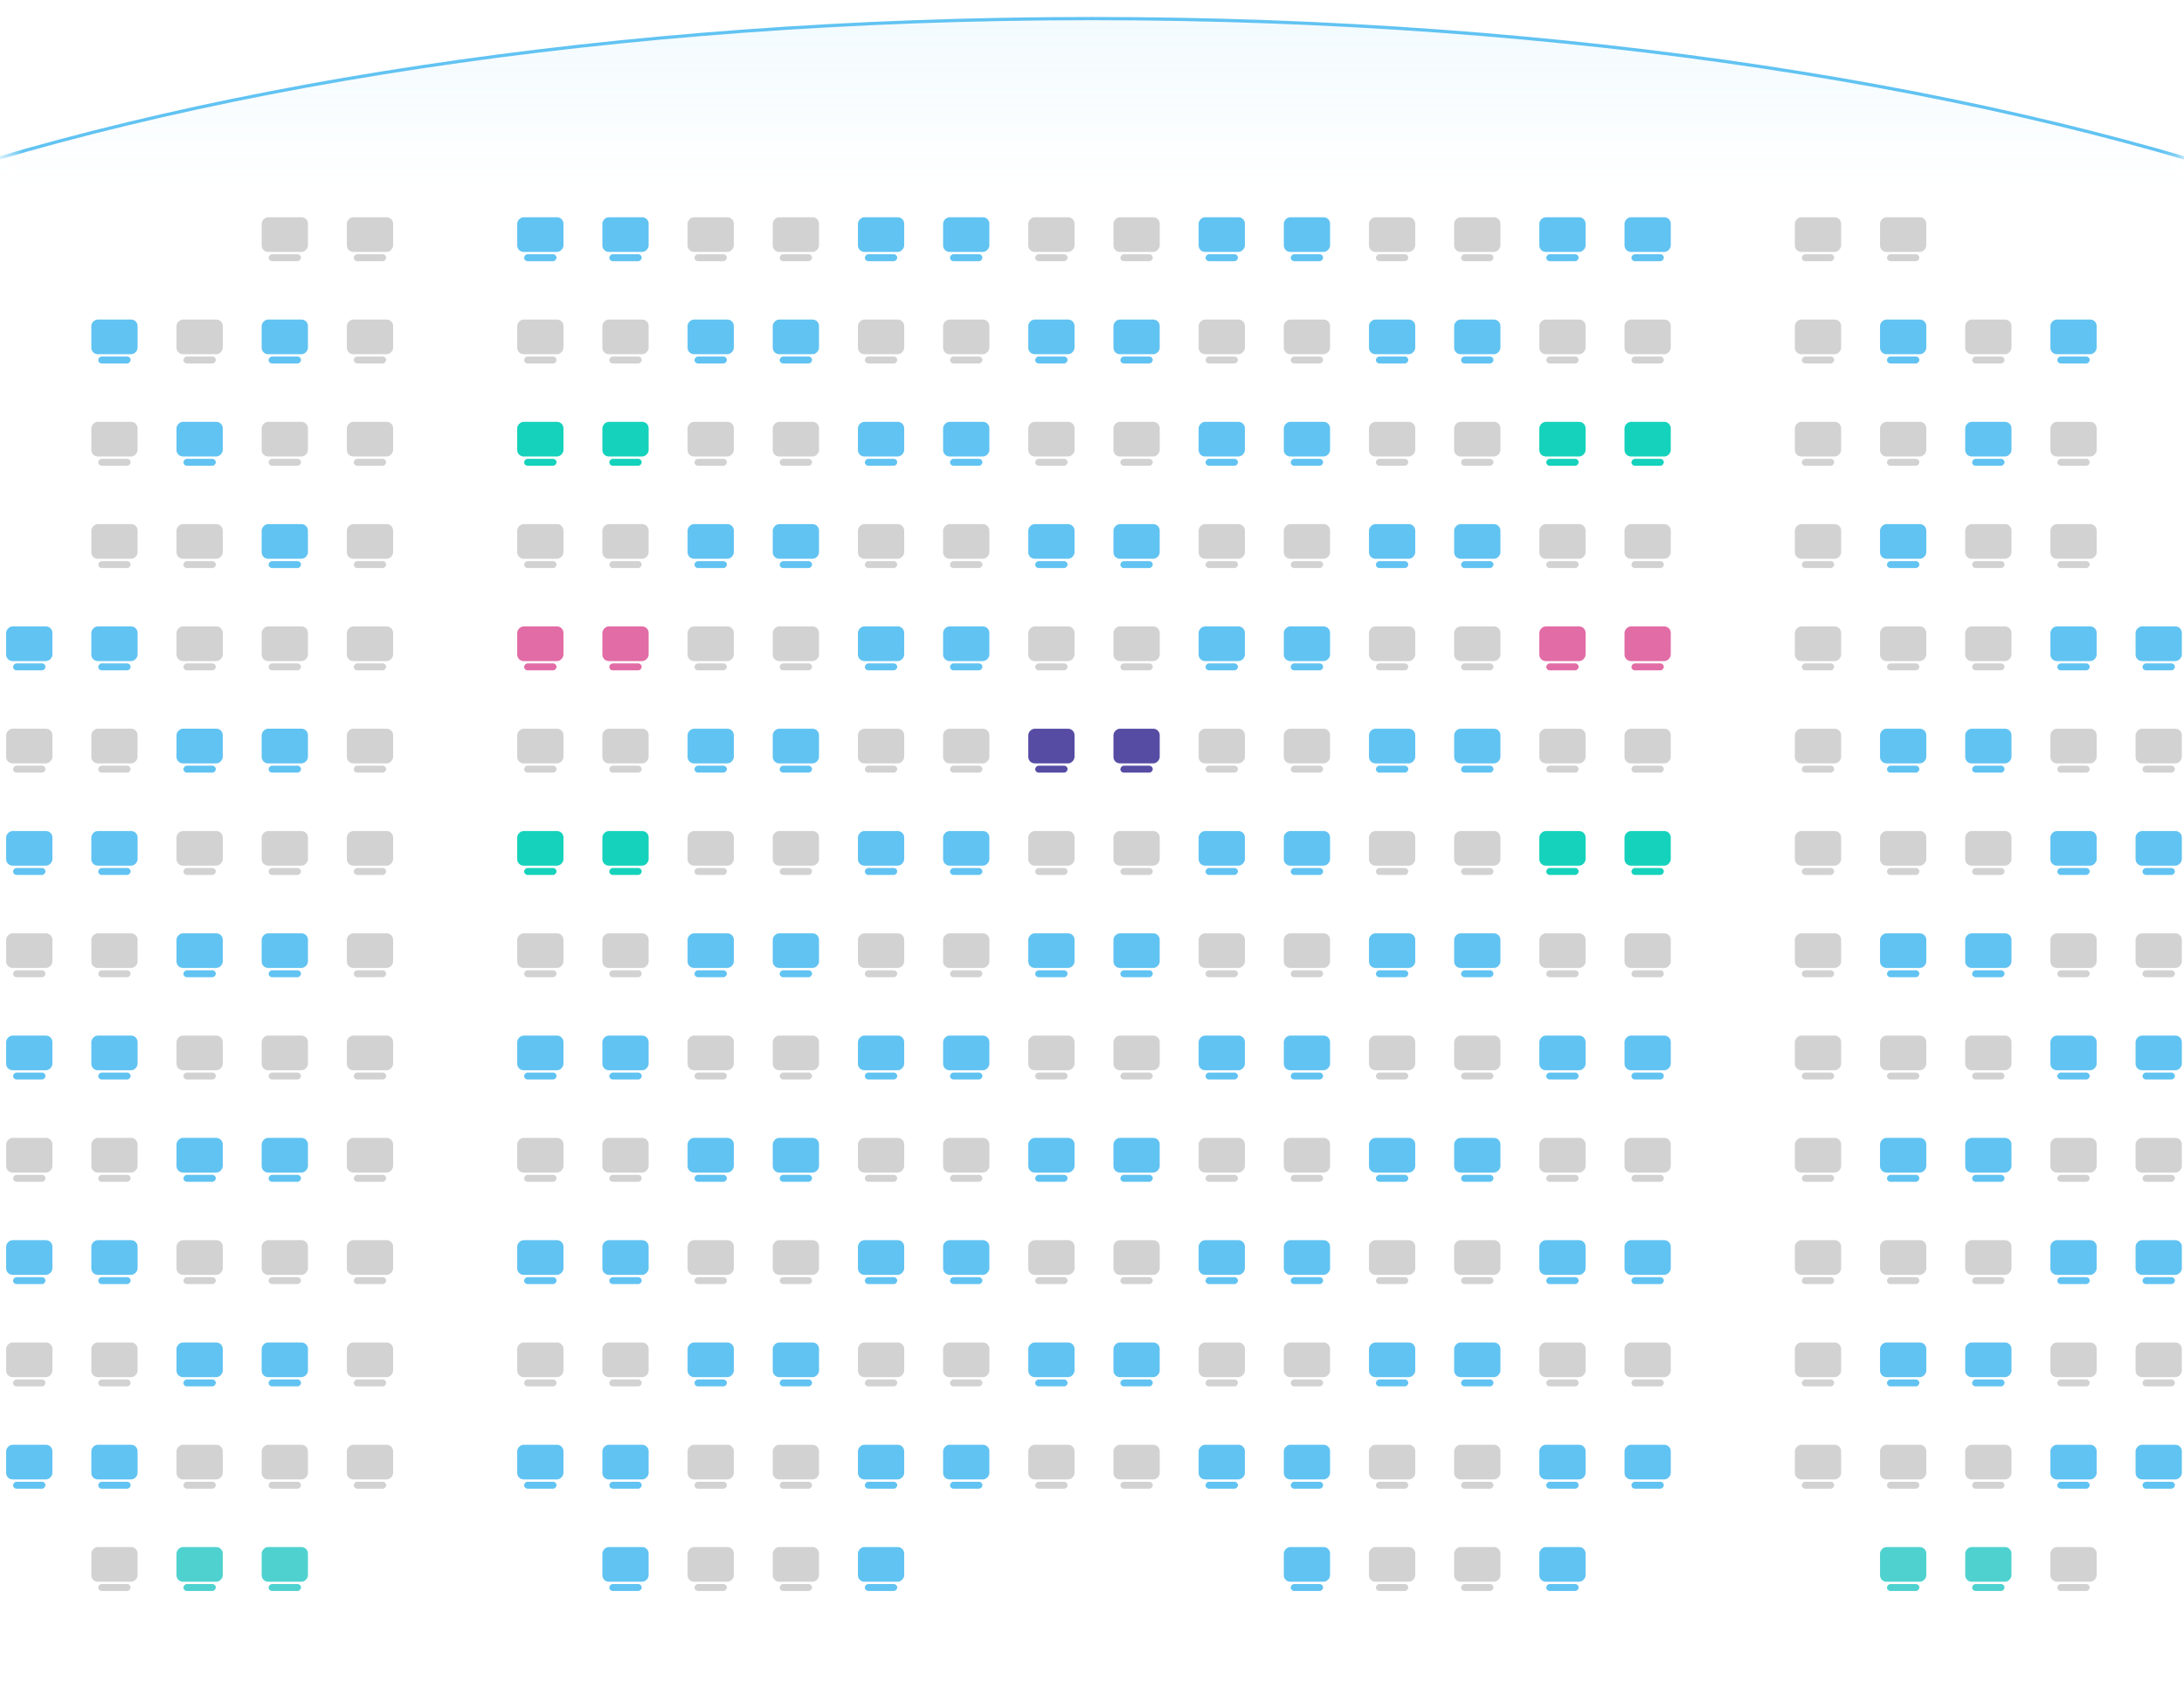 <svg width="145" height="113" viewBox="0 0 145 113" fill="none" xmlns="http://www.w3.org/2000/svg">
    <rect width="3.072" height="2.302" rx="0.43" transform="matrix(-1 -1.74846e-07 -1.74846e-07 1 20.445 14.421)" fill="#A6A6A6" fill-opacity="0.5"/>
    <rect width="2.151" height="0.46" rx="0.23" transform="matrix(-1 -1.74846e-07 -1.74846e-07 1 19.984 16.877)" fill="#A6A6A6" fill-opacity="0.5"/>
    <rect width="3.072" height="2.302" rx="0.43" transform="matrix(-1 -1.74846e-07 -1.74846e-07 1 26.1 14.421)" fill="#A6A6A6" fill-opacity="0.5"/>
    <rect width="2.151" height="0.46" rx="0.23" transform="matrix(-1 -1.74846e-07 -1.74846e-07 1 25.639 16.877)" fill="#A6A6A6" fill-opacity="0.5"/>
    <rect width="3.072" height="2.302" rx="0.43" transform="matrix(-1 -1.74846e-07 -1.74846e-07 1 37.41 14.421)" fill="#61C3F2"/>
    <rect width="2.151" height="0.46" rx="0.23" transform="matrix(-1 -1.74846e-07 -1.74846e-07 1 36.95 16.877)" fill="#61C3F2"/>
    <rect width="3.072" height="2.302" rx="0.43" transform="matrix(-1 -1.74846e-07 -1.74846e-07 1 43.065 14.421)" fill="#61C3F2"/>
    <rect width="2.151" height="0.46" rx="0.23" transform="matrix(-1 -1.74846e-07 -1.74846e-07 1 42.605 16.877)" fill="#61C3F2"/>
    <rect width="3.072" height="2.302" rx="0.43" transform="matrix(-1 -1.74846e-07 -1.74846e-07 1 48.721 14.421)" fill="#A6A6A6" fill-opacity="0.5"/>
    <rect width="2.151" height="0.46" rx="0.23" transform="matrix(-1 -1.74846e-07 -1.74846e-07 1 48.26 16.877)" fill="#A6A6A6" fill-opacity="0.5"/>
    <rect width="3.072" height="2.302" rx="0.43" transform="matrix(-1 -1.74846e-07 -1.74846e-07 1 54.376 14.421)" fill="#A6A6A6" fill-opacity="0.5"/>
    <rect width="2.151" height="0.46" rx="0.23" transform="matrix(-1 -1.74846e-07 -1.74846e-07 1 53.915 16.877)" fill="#A6A6A6" fill-opacity="0.5"/>
    <rect width="3.072" height="2.302" rx="0.43" transform="matrix(-1 -1.74846e-07 -1.74846e-07 1 60.031 14.421)" fill="#61C3F2"/>
    <rect width="2.151" height="0.46" rx="0.23" transform="matrix(-1 -1.74846e-07 -1.74846e-07 1 59.57 16.877)" fill="#61C3F2"/>
    <rect width="3.072" height="2.302" rx="0.43" transform="matrix(-1 -1.74846e-07 -1.74846e-07 1 65.686 14.421)" fill="#61C3F2"/>
    <rect width="2.151" height="0.46" rx="0.23" transform="matrix(-1 -1.74846e-07 -1.74846e-07 1 65.225 16.877)" fill="#61C3F2"/>
    <rect width="3.072" height="2.302" rx="0.43" transform="matrix(-1 -1.74846e-07 -1.74846e-07 1 71.341 14.421)" fill="#A6A6A6" fill-opacity="0.5"/>
    <rect width="2.151" height="0.46" rx="0.23" transform="matrix(-1 -1.74846e-07 -1.74846e-07 1 70.88 16.877)" fill="#A6A6A6" fill-opacity="0.5"/>
    <rect width="3.072" height="2.302" rx="0.43" transform="matrix(-1 -1.74846e-07 -1.74846e-07 1 76.996 14.421)" fill="#A6A6A6" fill-opacity="0.5"/>
    <rect width="2.151" height="0.46" rx="0.23" transform="matrix(-1 -1.74846e-07 -1.74846e-07 1 76.535 16.877)" fill="#A6A6A6" fill-opacity="0.5"/>
    <rect width="3.072" height="2.302" rx="0.43" transform="matrix(-1 -1.74846e-07 -1.74846e-07 1 82.651 14.421)" fill="#61C3F2"/>
    <rect width="2.151" height="0.46" rx="0.23" transform="matrix(-1 -1.74846e-07 -1.74846e-07 1 82.19 16.877)" fill="#61C3F2"/>
    <rect width="3.072" height="2.302" rx="0.43" transform="matrix(-1 -1.74846e-07 -1.74846e-07 1 88.306 14.421)" fill="#61C3F2"/>
    <rect width="2.151" height="0.46" rx="0.23" transform="matrix(-1 -1.74846e-07 -1.74846e-07 1 87.845 16.877)" fill="#61C3F2"/>
    <rect width="3.072" height="2.302" rx="0.43" transform="matrix(-1 -1.74846e-07 -1.74846e-07 1 93.961 14.421)" fill="#A6A6A6" fill-opacity="0.5"/>
    <rect width="2.151" height="0.46" rx="0.23" transform="matrix(-1 -1.74846e-07 -1.74846e-07 1 93.5 16.877)" fill="#A6A6A6" fill-opacity="0.5"/>
    <rect width="3.072" height="2.302" rx="0.43" transform="matrix(-1 -1.74846e-07 -1.74846e-07 1 99.616 14.421)" fill="#A6A6A6" fill-opacity="0.5"/>
    <rect width="2.151" height="0.46" rx="0.23" transform="matrix(-1 -1.74846e-07 -1.74846e-07 1 99.155 16.877)" fill="#A6A6A6" fill-opacity="0.5"/>
    <rect width="3.072" height="2.302" rx="0.43" transform="matrix(-1 -1.74846e-07 -1.74846e-07 1 105.271 14.421)" fill="#61C3F2"/>
    <rect width="2.151" height="0.46" rx="0.23" transform="matrix(-1 -1.74846e-07 -1.74846e-07 1 104.81 16.877)" fill="#61C3F2"/>
    <rect width="3.072" height="2.302" rx="0.43" transform="matrix(-1 -1.74846e-07 -1.74846e-07 1 110.926 14.421)" fill="#61C3F2"/>
    <rect width="2.151" height="0.46" rx="0.23" transform="matrix(-1 -1.74846e-07 -1.74846e-07 1 110.465 16.877)" fill="#61C3F2"/>
    <rect width="3.072" height="2.302" rx="0.43" transform="matrix(-1 -1.74846e-07 -1.74846e-07 1 122.236 14.421)" fill="#A6A6A6" fill-opacity="0.5"/>
    <rect width="2.151" height="0.46" rx="0.23" transform="matrix(-1 -1.74846e-07 -1.74846e-07 1 121.776 16.877)" fill="#A6A6A6" fill-opacity="0.5"/>
    <rect width="3.072" height="2.302" rx="0.43" transform="matrix(-1 -1.74846e-07 -1.74846e-07 1 127.891 14.421)" fill="#A6A6A6" fill-opacity="0.5"/>
    <rect width="2.151" height="0.46" rx="0.23" transform="matrix(-1 -1.74846e-07 -1.74846e-07 1 127.431 16.877)" fill="#A6A6A6" fill-opacity="0.5"/>
    <rect width="3.072" height="2.302" rx="0.43" transform="matrix(-1 -1.74846e-07 -1.74846e-07 1 9.135 21.212)" fill="#61C3F2"/>
    <rect width="2.151" height="0.46" rx="0.23" transform="matrix(-1 -1.74846e-07 -1.74846e-07 1 8.674 23.667)" fill="#61C3F2"/>
    <rect width="3.072" height="2.302" rx="0.43" transform="matrix(-1 -1.74846e-07 -1.74846e-07 1 14.79 21.212)" fill="#A6A6A6" fill-opacity="0.5"/>
    <rect width="2.151" height="0.46" rx="0.23" transform="matrix(-1 -1.74846e-07 -1.74846e-07 1 14.329 23.667)" fill="#A6A6A6" fill-opacity="0.5"/>
    <rect width="3.072" height="2.302" rx="0.43" transform="matrix(-1 -1.74846e-07 -1.74846e-07 1 20.445 21.212)" fill="#61C3F2"/>
    <rect width="2.151" height="0.46" rx="0.23" transform="matrix(-1 -1.74846e-07 -1.74846e-07 1 19.984 23.667)" fill="#61C3F2"/>
    <rect width="3.072" height="2.302" rx="0.43" transform="matrix(-1 -1.74846e-07 -1.74846e-07 1 26.1 21.212)" fill="#A6A6A6" fill-opacity="0.5"/>
    <rect width="2.151" height="0.46" rx="0.23" transform="matrix(-1 -1.74846e-07 -1.74846e-07 1 25.639 23.667)" fill="#A6A6A6" fill-opacity="0.5"/>
    <rect width="3.072" height="2.302" rx="0.43" transform="matrix(-1 -1.74846e-07 -1.74846e-07 1 37.41 21.212)" fill="#A6A6A6" fill-opacity="0.5"/>
    <rect width="2.151" height="0.46" rx="0.23" transform="matrix(-1 -1.74846e-07 -1.74846e-07 1 36.95 23.667)" fill="#A6A6A6" fill-opacity="0.5"/>
    <rect width="3.072" height="2.302" rx="0.43" transform="matrix(-1 -1.74846e-07 -1.74846e-07 1 43.065 21.212)" fill="#A6A6A6" fill-opacity="0.5"/>
    <rect width="2.151" height="0.46" rx="0.23" transform="matrix(-1 -1.74846e-07 -1.74846e-07 1 42.605 23.667)" fill="#A6A6A6" fill-opacity="0.5"/>
    <rect width="3.072" height="2.302" rx="0.43" transform="matrix(-1 -1.74846e-07 -1.74846e-07 1 48.721 21.212)" fill="#61C3F2"/>
    <rect width="2.151" height="0.46" rx="0.23" transform="matrix(-1 -1.74846e-07 -1.74846e-07 1 48.26 23.667)" fill="#61C3F2"/>
    <rect width="3.072" height="2.302" rx="0.43" transform="matrix(-1 -1.74846e-07 -1.74846e-07 1 54.376 21.212)" fill="#61C3F2"/>
    <rect width="2.151" height="0.46" rx="0.23" transform="matrix(-1 -1.74846e-07 -1.74846e-07 1 53.915 23.667)" fill="#61C3F2"/>
    <rect width="3.072" height="2.302" rx="0.43" transform="matrix(-1 -1.74846e-07 -1.74846e-07 1 60.031 21.212)" fill="#A6A6A6" fill-opacity="0.5"/>
    <rect width="2.151" height="0.46" rx="0.23" transform="matrix(-1 -1.74846e-07 -1.74846e-07 1 59.57 23.667)" fill="#A6A6A6" fill-opacity="0.5"/>
    <rect width="3.072" height="2.302" rx="0.43" transform="matrix(-1 -1.74846e-07 -1.74846e-07 1 65.686 21.212)" fill="#A6A6A6" fill-opacity="0.5"/>
    <rect width="2.151" height="0.46" rx="0.23" transform="matrix(-1 -1.74846e-07 -1.74846e-07 1 65.225 23.667)" fill="#A6A6A6" fill-opacity="0.5"/>
    <rect width="3.072" height="2.302" rx="0.43" transform="matrix(-1 -1.74846e-07 -1.74846e-07 1 71.341 21.212)" fill="#61C3F2"/>
    <rect width="2.151" height="0.46" rx="0.23" transform="matrix(-1 -1.74846e-07 -1.74846e-07 1 70.88 23.667)" fill="#61C3F2"/>
    <rect width="3.072" height="2.302" rx="0.43" transform="matrix(-1 -1.74846e-07 -1.74846e-07 1 76.996 21.212)" fill="#61C3F2"/>
    <rect width="2.151" height="0.46" rx="0.23" transform="matrix(-1 -1.74846e-07 -1.74846e-07 1 76.535 23.667)" fill="#61C3F2"/>
    <rect width="3.072" height="2.302" rx="0.43" transform="matrix(-1 -1.74846e-07 -1.74846e-07 1 82.651 21.212)" fill="#A6A6A6" fill-opacity="0.5"/>
    <rect width="2.151" height="0.46" rx="0.23" transform="matrix(-1 -1.74846e-07 -1.74846e-07 1 82.19 23.667)" fill="#A6A6A6" fill-opacity="0.5"/>
    <rect width="3.072" height="2.302" rx="0.43" transform="matrix(-1 -1.74846e-07 -1.74846e-07 1 88.306 21.212)" fill="#A6A6A6" fill-opacity="0.5"/>
    <rect width="2.151" height="0.46" rx="0.23" transform="matrix(-1 -1.74846e-07 -1.74846e-07 1 87.845 23.667)" fill="#A6A6A6" fill-opacity="0.5"/>
    <rect width="3.072" height="2.302" rx="0.43" transform="matrix(-1 -1.74846e-07 -1.74846e-07 1 93.961 21.212)" fill="#61C3F2"/>
    <rect width="2.151" height="0.46" rx="0.23" transform="matrix(-1 -1.74846e-07 -1.74846e-07 1 93.5 23.667)" fill="#61C3F2"/>
    <rect width="3.072" height="2.302" rx="0.43" transform="matrix(-1 -1.74846e-07 -1.74846e-07 1 99.616 21.212)" fill="#61C3F2"/>
    <rect width="2.151" height="0.46" rx="0.23" transform="matrix(-1 -1.74846e-07 -1.74846e-07 1 99.155 23.667)" fill="#61C3F2"/>
    <rect width="3.072" height="2.302" rx="0.43" transform="matrix(-1 -1.74846e-07 -1.74846e-07 1 105.271 21.212)" fill="#A6A6A6" fill-opacity="0.5"/>
    <rect width="2.151" height="0.46" rx="0.23" transform="matrix(-1 -1.74846e-07 -1.74846e-07 1 104.81 23.667)" fill="#A6A6A6" fill-opacity="0.5"/>
    <rect width="3.072" height="2.302" rx="0.43" transform="matrix(-1 -1.74846e-07 -1.74846e-07 1 110.926 21.212)" fill="#A6A6A6" fill-opacity="0.5"/>
    <rect width="2.151" height="0.46" rx="0.23" transform="matrix(-1 -1.74846e-07 -1.74846e-07 1 110.465 23.667)" fill="#A6A6A6" fill-opacity="0.5"/>
    <rect width="3.072" height="2.302" rx="0.43" transform="matrix(-1 -1.74846e-07 -1.74846e-07 1 122.236 21.212)" fill="#A6A6A6" fill-opacity="0.5"/>
    <rect width="2.151" height="0.46" rx="0.23" transform="matrix(-1 -1.74846e-07 -1.74846e-07 1 121.776 23.667)" fill="#A6A6A6" fill-opacity="0.5"/>
    <rect width="3.072" height="2.302" rx="0.43" transform="matrix(-1 -1.74846e-07 -1.74846e-07 1 127.891 21.212)" fill="#61C3F2"/>
    <rect width="2.151" height="0.46" rx="0.23" transform="matrix(-1 -1.74846e-07 -1.74846e-07 1 127.431 23.667)" fill="#61C3F2"/>
    <rect width="3.072" height="2.302" rx="0.43" transform="matrix(-1 -1.74846e-07 -1.74846e-07 1 133.546 21.212)" fill="#A6A6A6" fill-opacity="0.5"/>
    <rect width="2.151" height="0.46" rx="0.23" transform="matrix(-1 -1.74846e-07 -1.74846e-07 1 133.086 23.667)" fill="#A6A6A6" fill-opacity="0.5"/>
    <rect width="3.072" height="2.302" rx="0.43" transform="matrix(-1 -1.74846e-07 -1.74846e-07 1 139.202 21.212)" fill="#61C3F2"/>
    <rect width="2.151" height="0.46" rx="0.23" transform="matrix(-1 -1.74846e-07 -1.74846e-07 1 138.741 23.667)" fill="#61C3F2"/>
    <rect width="3.072" height="2.302" rx="0.43" transform="matrix(-1 -1.74846e-07 -1.74846e-07 1 9.135 28.002)" fill="#A6A6A6" fill-opacity="0.5"/>
    <rect width="2.151" height="0.46" rx="0.23" transform="matrix(-1 -1.74846e-07 -1.74846e-07 1 8.674 30.458)" fill="#A6A6A6" fill-opacity="0.5"/>
    <rect width="3.072" height="2.302" rx="0.43" transform="matrix(-1 -1.74846e-07 -1.74846e-07 1 14.79 28.002)" fill="#61C3F2"/>
    <rect width="2.151" height="0.46" rx="0.23" transform="matrix(-1 -1.74846e-07 -1.74846e-07 1 14.329 30.458)" fill="#61C3F2"/>
    <rect width="3.072" height="2.302" rx="0.43" transform="matrix(-1 -1.74846e-07 -1.74846e-07 1 20.445 28.002)" fill="#A6A6A6" fill-opacity="0.5"/>
    <rect width="2.151" height="0.46" rx="0.23" transform="matrix(-1 -1.74846e-07 -1.74846e-07 1 19.984 30.458)" fill="#A6A6A6" fill-opacity="0.5"/>
    <rect width="3.072" height="2.302" rx="0.43" transform="matrix(-1 -1.74846e-07 -1.74846e-07 1 26.1 28.002)" fill="#A6A6A6" fill-opacity="0.5"/>
    <rect width="2.151" height="0.46" rx="0.23" transform="matrix(-1 -1.74846e-07 -1.74846e-07 1 25.639 30.458)" fill="#A6A6A6" fill-opacity="0.5"/>
    <rect width="3.072" height="2.302" rx="0.43" transform="matrix(-1 -1.74846e-07 -1.74846e-07 1 37.41 28.002)" fill="#15D2BC"/>
    <rect width="2.151" height="0.46" rx="0.23" transform="matrix(-1 -1.74846e-07 -1.74846e-07 1 36.95 30.458)" fill="#15D2BC"/>
    <rect width="3.072" height="2.302" rx="0.43" transform="matrix(-1 -1.74846e-07 -1.74846e-07 1 43.065 28.002)" fill="#15D2BC"/>
    <rect width="2.151" height="0.46" rx="0.23" transform="matrix(-1 -1.74846e-07 -1.74846e-07 1 42.605 30.458)" fill="#15D2BC"/>
    <rect width="3.072" height="2.302" rx="0.43" transform="matrix(-1 -1.74846e-07 -1.74846e-07 1 48.721 28.002)" fill="#A6A6A6" fill-opacity="0.5"/>
    <rect width="2.151" height="0.46" rx="0.23" transform="matrix(-1 -1.74846e-07 -1.74846e-07 1 48.26 30.458)" fill="#A6A6A6" fill-opacity="0.5"/>
    <rect width="3.072" height="2.302" rx="0.43" transform="matrix(-1 -1.74846e-07 -1.74846e-07 1 54.376 28.002)" fill="#A6A6A6" fill-opacity="0.5"/>
    <rect width="2.151" height="0.46" rx="0.23" transform="matrix(-1 -1.74846e-07 -1.74846e-07 1 53.915 30.458)" fill="#A6A6A6" fill-opacity="0.5"/>
    <rect width="3.072" height="2.302" rx="0.43" transform="matrix(-1 -1.74846e-07 -1.74846e-07 1 60.031 28.002)" fill="#61C3F2"/>
    <rect width="2.151" height="0.46" rx="0.23" transform="matrix(-1 -1.74846e-07 -1.74846e-07 1 59.57 30.458)" fill="#61C3F2"/>
    <rect width="3.072" height="2.302" rx="0.43" transform="matrix(-1 -1.74846e-07 -1.74846e-07 1 65.686 28.002)" fill="#61C3F2"/>
    <rect width="2.151" height="0.46" rx="0.23" transform="matrix(-1 -1.74846e-07 -1.74846e-07 1 65.225 30.458)" fill="#61C3F2"/>
    <rect width="3.072" height="2.302" rx="0.43" transform="matrix(-1 -1.74846e-07 -1.74846e-07 1 71.341 28.002)" fill="#A6A6A6" fill-opacity="0.5"/>
    <rect width="2.151" height="0.46" rx="0.23" transform="matrix(-1 -1.74846e-07 -1.74846e-07 1 70.88 30.458)" fill="#A6A6A6" fill-opacity="0.5"/>
    <rect width="3.072" height="2.302" rx="0.43" transform="matrix(-1 -1.74846e-07 -1.74846e-07 1 76.996 28.002)" fill="#A6A6A6" fill-opacity="0.5"/>
    <rect width="2.151" height="0.46" rx="0.23" transform="matrix(-1 -1.74846e-07 -1.74846e-07 1 76.535 30.458)" fill="#A6A6A6" fill-opacity="0.5"/>
    <rect width="3.072" height="2.302" rx="0.43" transform="matrix(-1 -1.74846e-07 -1.74846e-07 1 82.651 28.002)" fill="#61C3F2"/>
    <rect width="2.151" height="0.46" rx="0.23" transform="matrix(-1 -1.74846e-07 -1.74846e-07 1 82.19 30.458)" fill="#61C3F2"/>
    <rect width="3.072" height="2.302" rx="0.43" transform="matrix(-1 -1.74846e-07 -1.74846e-07 1 88.306 28.002)" fill="#61C3F2"/>
    <rect width="2.151" height="0.46" rx="0.23" transform="matrix(-1 -1.74846e-07 -1.74846e-07 1 87.845 30.458)" fill="#61C3F2"/>
    <rect width="3.072" height="2.302" rx="0.43" transform="matrix(-1 -1.74846e-07 -1.74846e-07 1 93.961 28.002)" fill="#A6A6A6" fill-opacity="0.5"/>
    <rect width="2.151" height="0.46" rx="0.23" transform="matrix(-1 -1.74846e-07 -1.74846e-07 1 93.5 30.458)" fill="#A6A6A6" fill-opacity="0.5"/>
    <rect width="3.072" height="2.302" rx="0.43" transform="matrix(-1 -1.74846e-07 -1.74846e-07 1 99.616 28.002)" fill="#A6A6A6" fill-opacity="0.5"/>
    <rect width="2.151" height="0.46" rx="0.23" transform="matrix(-1 -1.74846e-07 -1.74846e-07 1 99.155 30.458)" fill="#A6A6A6" fill-opacity="0.5"/>
    <rect width="3.072" height="2.302" rx="0.43" transform="matrix(-1 -1.74846e-07 -1.74846e-07 1 105.271 28.002)" fill="#15D2BC"/>
    <rect width="2.151" height="0.46" rx="0.23" transform="matrix(-1 -1.74846e-07 -1.74846e-07 1 104.81 30.458)" fill="#15D2BC"/>
    <rect width="3.072" height="2.302" rx="0.43" transform="matrix(-1 -1.74846e-07 -1.74846e-07 1 110.926 28.002)" fill="#15D2BC"/>
    <rect width="2.151" height="0.46" rx="0.23" transform="matrix(-1 -1.74846e-07 -1.74846e-07 1 110.465 30.458)" fill="#15D2BC"/>
    <rect width="3.072" height="2.302" rx="0.43" transform="matrix(-1 -1.74846e-07 -1.74846e-07 1 122.236 28.002)" fill="#A6A6A6" fill-opacity="0.5"/>
    <rect width="2.151" height="0.46" rx="0.23" transform="matrix(-1 -1.74846e-07 -1.74846e-07 1 121.776 30.458)" fill="#A6A6A6" fill-opacity="0.5"/>
    <rect width="3.072" height="2.302" rx="0.43" transform="matrix(-1 -1.74846e-07 -1.74846e-07 1 127.891 28.002)" fill="#A6A6A6" fill-opacity="0.5"/>
    <rect width="2.151" height="0.46" rx="0.23" transform="matrix(-1 -1.74846e-07 -1.74846e-07 1 127.431 30.458)" fill="#A6A6A6" fill-opacity="0.5"/>
    <rect width="3.072" height="2.302" rx="0.43" transform="matrix(-1 -1.74846e-07 -1.74846e-07 1 133.546 28.002)" fill="#61C3F2"/>
    <rect width="2.151" height="0.46" rx="0.23" transform="matrix(-1 -1.74846e-07 -1.74846e-07 1 133.086 30.458)" fill="#61C3F2"/>
    <rect width="3.072" height="2.302" rx="0.43" transform="matrix(-1 -1.74846e-07 -1.74846e-07 1 139.202 28.002)" fill="#A6A6A6" fill-opacity="0.5"/>
    <rect width="2.151" height="0.46" rx="0.23" transform="matrix(-1 -1.74846e-07 -1.74846e-07 1 138.741 30.458)" fill="#A6A6A6" fill-opacity="0.5"/>
    <rect width="3.072" height="2.302" rx="0.43" transform="matrix(-1 -1.74846e-07 -1.74846e-07 1 9.135 34.792)" fill="#A6A6A6" fill-opacity="0.5"/>
    <rect width="2.151" height="0.46" rx="0.23" transform="matrix(-1 -1.74846e-07 -1.74846e-07 1 8.674 37.248)" fill="#A6A6A6" fill-opacity="0.5"/>
    <rect width="3.072" height="2.302" rx="0.43" transform="matrix(-1 -1.74846e-07 -1.74846e-07 1 14.79 34.792)" fill="#A6A6A6" fill-opacity="0.5"/>
    <rect width="2.151" height="0.46" rx="0.23" transform="matrix(-1 -1.74846e-07 -1.74846e-07 1 14.329 37.248)" fill="#A6A6A6" fill-opacity="0.5"/>
    <rect width="3.072" height="2.302" rx="0.43" transform="matrix(-1 -1.74846e-07 -1.74846e-07 1 20.445 34.792)" fill="#61C3F2"/>
    <rect width="2.151" height="0.46" rx="0.23" transform="matrix(-1 -1.74846e-07 -1.74846e-07 1 19.984 37.248)" fill="#61C3F2"/>
    <rect width="3.072" height="2.302" rx="0.43" transform="matrix(-1 -1.74846e-07 -1.74846e-07 1 26.1 34.792)" fill="#A6A6A6" fill-opacity="0.5"/>
    <rect width="2.151" height="0.46" rx="0.23" transform="matrix(-1 -1.74846e-07 -1.74846e-07 1 25.639 37.248)" fill="#A6A6A6" fill-opacity="0.5"/>
    <rect width="3.072" height="2.302" rx="0.43" transform="matrix(-1 -1.74846e-07 -1.74846e-07 1 37.41 34.792)" fill="#A6A6A6" fill-opacity="0.5"/>
    <rect width="2.151" height="0.46" rx="0.23" transform="matrix(-1 -1.74846e-07 -1.74846e-07 1 36.95 37.248)" fill="#A6A6A6" fill-opacity="0.5"/>
    <rect width="3.072" height="2.302" rx="0.43" transform="matrix(-1 -1.74846e-07 -1.74846e-07 1 43.065 34.792)" fill="#A6A6A6" fill-opacity="0.5"/>
    <rect width="2.151" height="0.46" rx="0.23" transform="matrix(-1 -1.74846e-07 -1.74846e-07 1 42.605 37.248)" fill="#A6A6A6" fill-opacity="0.5"/>
    <rect width="3.072" height="2.302" rx="0.43" transform="matrix(-1 -1.74846e-07 -1.74846e-07 1 48.721 34.792)" fill="#61C3F2"/>
    <rect width="2.151" height="0.46" rx="0.23" transform="matrix(-1 -1.74846e-07 -1.74846e-07 1 48.26 37.248)" fill="#61C3F2"/>
    <rect width="3.072" height="2.302" rx="0.43" transform="matrix(-1 -1.74846e-07 -1.74846e-07 1 54.376 34.792)" fill="#61C3F2"/>
    <rect width="2.151" height="0.46" rx="0.23" transform="matrix(-1 -1.74846e-07 -1.74846e-07 1 53.915 37.248)" fill="#61C3F2"/>
    <rect width="3.072" height="2.302" rx="0.43" transform="matrix(-1 -1.74846e-07 -1.74846e-07 1 60.031 34.792)" fill="#A6A6A6" fill-opacity="0.5"/>
    <rect width="2.151" height="0.46" rx="0.23" transform="matrix(-1 -1.74846e-07 -1.74846e-07 1 59.57 37.248)" fill="#A6A6A6" fill-opacity="0.5"/>
    <rect width="3.072" height="2.302" rx="0.43" transform="matrix(-1 -1.74846e-07 -1.74846e-07 1 65.686 34.792)" fill="#A6A6A6" fill-opacity="0.5"/>
    <rect width="2.151" height="0.46" rx="0.23" transform="matrix(-1 -1.74846e-07 -1.74846e-07 1 65.225 37.248)" fill="#A6A6A6" fill-opacity="0.5"/>
    <rect width="3.072" height="2.302" rx="0.43" transform="matrix(-1 -1.74846e-07 -1.74846e-07 1 71.341 34.792)" fill="#61C3F2"/>
    <rect width="2.151" height="0.46" rx="0.23" transform="matrix(-1 -1.74846e-07 -1.74846e-07 1 70.88 37.248)" fill="#61C3F2"/>
    <rect width="3.072" height="2.302" rx="0.43" transform="matrix(-1 -1.74846e-07 -1.74846e-07 1 76.996 34.792)" fill="#61C3F2"/>
    <rect width="2.151" height="0.46" rx="0.23" transform="matrix(-1 -1.74846e-07 -1.74846e-07 1 76.535 37.248)" fill="#61C3F2"/>
    <rect width="3.072" height="2.302" rx="0.43" transform="matrix(-1 -1.74846e-07 -1.74846e-07 1 82.651 34.792)" fill="#A6A6A6" fill-opacity="0.5"/>
    <rect width="2.151" height="0.46" rx="0.23" transform="matrix(-1 -1.74846e-07 -1.74846e-07 1 82.19 37.248)" fill="#A6A6A6" fill-opacity="0.5"/>
    <rect width="3.072" height="2.302" rx="0.43" transform="matrix(-1 -1.74846e-07 -1.74846e-07 1 88.306 34.792)" fill="#A6A6A6" fill-opacity="0.5"/>
    <rect width="2.151" height="0.46" rx="0.23" transform="matrix(-1 -1.74846e-07 -1.74846e-07 1 87.845 37.248)" fill="#A6A6A6" fill-opacity="0.5"/>
    <rect width="3.072" height="2.302" rx="0.43" transform="matrix(-1 -1.74846e-07 -1.74846e-07 1 93.961 34.792)" fill="#61C3F2"/>
    <rect width="2.151" height="0.46" rx="0.23" transform="matrix(-1 -1.74846e-07 -1.74846e-07 1 93.5 37.248)" fill="#61C3F2"/>
    <rect width="3.072" height="2.302" rx="0.43" transform="matrix(-1 -1.74846e-07 -1.74846e-07 1 99.616 34.792)" fill="#61C3F2"/>
    <rect width="2.151" height="0.46" rx="0.23" transform="matrix(-1 -1.74846e-07 -1.74846e-07 1 99.155 37.248)" fill="#61C3F2"/>
    <rect width="3.072" height="2.302" rx="0.43" transform="matrix(-1 -1.74846e-07 -1.74846e-07 1 105.271 34.792)" fill="#A6A6A6" fill-opacity="0.5"/>
    <rect width="2.151" height="0.46" rx="0.23" transform="matrix(-1 -1.74846e-07 -1.74846e-07 1 104.81 37.248)" fill="#A6A6A6" fill-opacity="0.5"/>
    <rect width="3.072" height="2.302" rx="0.43" transform="matrix(-1 -1.74846e-07 -1.74846e-07 1 110.926 34.792)" fill="#A6A6A6" fill-opacity="0.5"/>
    <rect width="2.151" height="0.46" rx="0.23" transform="matrix(-1 -1.74846e-07 -1.74846e-07 1 110.465 37.248)" fill="#A6A6A6" fill-opacity="0.5"/>
    <rect width="3.072" height="2.302" rx="0.43" transform="matrix(-1 -1.74846e-07 -1.74846e-07 1 122.236 34.792)" fill="#A6A6A6" fill-opacity="0.5"/>
    <rect width="2.151" height="0.46" rx="0.23" transform="matrix(-1 -1.74846e-07 -1.74846e-07 1 121.776 37.248)" fill="#A6A6A6" fill-opacity="0.5"/>
    <rect width="3.072" height="2.302" rx="0.43" transform="matrix(-1 -1.74846e-07 -1.74846e-07 1 127.891 34.792)" fill="#61C3F2"/>
    <rect width="2.151" height="0.46" rx="0.23" transform="matrix(-1 -1.74846e-07 -1.74846e-07 1 127.431 37.248)" fill="#61C3F2"/>
    <rect width="3.072" height="2.302" rx="0.43" transform="matrix(-1 -1.74846e-07 -1.74846e-07 1 133.546 34.792)" fill="#A6A6A6" fill-opacity="0.5"/>
    <rect width="2.151" height="0.46" rx="0.23" transform="matrix(-1 -1.74846e-07 -1.74846e-07 1 133.086 37.248)" fill="#A6A6A6" fill-opacity="0.5"/>
    <rect width="3.072" height="2.302" rx="0.43" transform="matrix(-1 -1.74846e-07 -1.74846e-07 1 139.202 34.792)" fill="#A6A6A6" fill-opacity="0.5"/>
    <rect width="2.151" height="0.46" rx="0.23" transform="matrix(-1 -1.74846e-07 -1.74846e-07 1 138.741 37.248)" fill="#A6A6A6" fill-opacity="0.5"/>
    <rect width="3.072" height="2.302" rx="0.43" transform="matrix(-1 -1.74846e-07 -1.74846e-07 1 3.48 41.583)" fill="#61C3F2"/>
    <rect width="2.151" height="0.46" rx="0.23" transform="matrix(-1 -1.74846e-07 -1.74846e-07 1 3.019 44.039)" fill="#61C3F2"/>
    <rect width="3.072" height="2.302" rx="0.43" transform="matrix(-1 -1.74846e-07 -1.74846e-07 1 9.135 41.583)" fill="#61C3F2"/>
    <rect width="2.151" height="0.46" rx="0.23" transform="matrix(-1 -1.74846e-07 -1.74846e-07 1 8.674 44.039)" fill="#61C3F2"/>
    <rect width="3.072" height="2.302" rx="0.43" transform="matrix(-1 -1.74846e-07 -1.74846e-07 1 14.79 41.583)" fill="#A6A6A6" fill-opacity="0.5"/>
    <rect width="2.151" height="0.46" rx="0.23" transform="matrix(-1 -1.74846e-07 -1.74846e-07 1 14.329 44.039)" fill="#A6A6A6" fill-opacity="0.5"/>
    <rect width="3.072" height="2.302" rx="0.43" transform="matrix(-1 -1.74846e-07 -1.74846e-07 1 20.445 41.583)" fill="#A6A6A6" fill-opacity="0.5"/>
    <rect width="2.151" height="0.46" rx="0.23" transform="matrix(-1 -1.74846e-07 -1.74846e-07 1 19.984 44.039)" fill="#A6A6A6" fill-opacity="0.5"/>
    <rect width="3.072" height="2.302" rx="0.43" transform="matrix(-1 -1.74846e-07 -1.74846e-07 1 26.1 41.583)" fill="#A6A6A6" fill-opacity="0.5"/>
    <rect width="2.151" height="0.46" rx="0.23" transform="matrix(-1 -1.74846e-07 -1.74846e-07 1 25.639 44.039)" fill="#A6A6A6" fill-opacity="0.5"/>
    <rect width="3.072" height="2.302" rx="0.43" transform="matrix(-1 -1.74846e-07 -1.74846e-07 1 37.41 41.583)" fill="#E26CA5"/>
    <rect width="2.151" height="0.46" rx="0.23" transform="matrix(-1 -1.74846e-07 -1.74846e-07 1 36.95 44.039)" fill="#E26CA5"/>
    <rect width="3.072" height="2.302" rx="0.43" transform="matrix(-1 -1.74846e-07 -1.74846e-07 1 43.065 41.583)" fill="#E26CA5"/>
    <rect width="2.151" height="0.46" rx="0.23" transform="matrix(-1 -1.74846e-07 -1.74846e-07 1 42.605 44.039)" fill="#E26CA5"/>
    <rect width="3.072" height="2.302" rx="0.43" transform="matrix(-1 -1.74846e-07 -1.74846e-07 1 48.721 41.583)" fill="#A6A6A6" fill-opacity="0.5"/>
    <rect width="2.151" height="0.46" rx="0.23" transform="matrix(-1 -1.74846e-07 -1.74846e-07 1 48.26 44.039)" fill="#A6A6A6" fill-opacity="0.5"/>
    <rect width="3.072" height="2.302" rx="0.43" transform="matrix(-1 -1.74846e-07 -1.74846e-07 1 54.376 41.583)" fill="#A6A6A6" fill-opacity="0.5"/>
    <rect width="2.151" height="0.46" rx="0.23" transform="matrix(-1 -1.74846e-07 -1.74846e-07 1 53.915 44.039)" fill="#A6A6A6" fill-opacity="0.5"/>
    <rect width="3.072" height="2.302" rx="0.43" transform="matrix(-1 -1.74846e-07 -1.74846e-07 1 60.031 41.583)" fill="#61C3F2"/>
    <rect width="2.151" height="0.46" rx="0.23" transform="matrix(-1 -1.74846e-07 -1.74846e-07 1 59.57 44.039)" fill="#61C3F2"/>
    <rect width="3.072" height="2.302" rx="0.43" transform="matrix(-1 -1.74846e-07 -1.74846e-07 1 65.686 41.583)" fill="#61C3F2"/>
    <rect width="2.151" height="0.46" rx="0.23" transform="matrix(-1 -1.74846e-07 -1.74846e-07 1 65.225 44.039)" fill="#61C3F2"/>
    <rect width="3.072" height="2.302" rx="0.43" transform="matrix(-1 -1.74846e-07 -1.74846e-07 1 71.341 41.583)" fill="#A6A6A6" fill-opacity="0.5"/>
    <rect width="2.151" height="0.46" rx="0.23" transform="matrix(-1 -1.74846e-07 -1.74846e-07 1 70.88 44.039)" fill="#A6A6A6" fill-opacity="0.5"/>
    <rect width="3.072" height="2.302" rx="0.43" transform="matrix(-1 -1.74846e-07 -1.74846e-07 1 76.996 41.583)" fill="#A6A6A6" fill-opacity="0.5"/>
    <rect width="2.151" height="0.46" rx="0.23" transform="matrix(-1 -1.74846e-07 -1.74846e-07 1 76.535 44.039)" fill="#A6A6A6" fill-opacity="0.5"/>
    <rect width="3.072" height="2.302" rx="0.43" transform="matrix(-1 -1.74846e-07 -1.74846e-07 1 82.651 41.583)" fill="#61C3F2"/>
    <rect width="2.151" height="0.46" rx="0.23" transform="matrix(-1 -1.74846e-07 -1.74846e-07 1 82.19 44.039)" fill="#61C3F2"/>
    <rect width="3.072" height="2.302" rx="0.43" transform="matrix(-1 -1.74846e-07 -1.74846e-07 1 88.306 41.583)" fill="#61C3F2"/>
    <rect width="2.151" height="0.46" rx="0.23" transform="matrix(-1 -1.74846e-07 -1.74846e-07 1 87.845 44.039)" fill="#61C3F2"/>
    <rect width="3.072" height="2.302" rx="0.43" transform="matrix(-1 -1.74846e-07 -1.74846e-07 1 93.961 41.583)" fill="#A6A6A6" fill-opacity="0.5"/>
    <rect width="2.151" height="0.46" rx="0.23" transform="matrix(-1 -1.74846e-07 -1.74846e-07 1 93.5 44.039)" fill="#A6A6A6" fill-opacity="0.5"/>
    <rect width="3.072" height="2.302" rx="0.43" transform="matrix(-1 -1.74846e-07 -1.74846e-07 1 99.616 41.583)" fill="#A6A6A6" fill-opacity="0.5"/>
    <rect width="2.151" height="0.46" rx="0.23" transform="matrix(-1 -1.74846e-07 -1.74846e-07 1 99.155 44.039)" fill="#A6A6A6" fill-opacity="0.5"/>
    <rect width="3.072" height="2.302" rx="0.43" transform="matrix(-1 -1.74846e-07 -1.74846e-07 1 105.271 41.583)" fill="#E26CA5"/>
    <rect width="2.151" height="0.46" rx="0.23" transform="matrix(-1 -1.74846e-07 -1.74846e-07 1 104.81 44.039)" fill="#E26CA5"/>
    <rect width="3.072" height="2.302" rx="0.43" transform="matrix(-1 -1.74846e-07 -1.74846e-07 1 110.926 41.583)" fill="#E26CA5"/>
    <rect width="2.151" height="0.46" rx="0.23" transform="matrix(-1 -1.74846e-07 -1.74846e-07 1 110.465 44.039)" fill="#E26CA5"/>
    <rect width="3.072" height="2.302" rx="0.43" transform="matrix(-1 -1.74846e-07 -1.74846e-07 1 122.236 41.583)" fill="#A6A6A6" fill-opacity="0.5"/>
    <rect width="2.151" height="0.46" rx="0.23" transform="matrix(-1 -1.74846e-07 -1.74846e-07 1 121.776 44.039)" fill="#A6A6A6" fill-opacity="0.5"/>
    <rect width="3.072" height="2.302" rx="0.43" transform="matrix(-1 -1.74846e-07 -1.74846e-07 1 127.891 41.583)" fill="#A6A6A6" fill-opacity="0.5"/>
    <rect width="2.151" height="0.46" rx="0.23" transform="matrix(-1 -1.74846e-07 -1.74846e-07 1 127.431 44.039)" fill="#A6A6A6" fill-opacity="0.5"/>
    <rect width="3.072" height="2.302" rx="0.43" transform="matrix(-1 -1.74846e-07 -1.74846e-07 1 133.546 41.583)" fill="#A6A6A6" fill-opacity="0.5"/>
    <rect width="2.151" height="0.46" rx="0.23" transform="matrix(-1 -1.74846e-07 -1.74846e-07 1 133.086 44.039)" fill="#A6A6A6" fill-opacity="0.5"/>
    <rect width="3.072" height="2.302" rx="0.43" transform="matrix(-1 -1.74846e-07 -1.74846e-07 1 139.202 41.583)" fill="#61C3F2"/>
    <rect width="2.151" height="0.46" rx="0.23" transform="matrix(-1 -1.74846e-07 -1.74846e-07 1 138.741 44.039)" fill="#61C3F2"/>
    <rect width="3.072" height="2.302" rx="0.43" transform="matrix(-1 -1.74846e-07 -1.74846e-07 1 144.857 41.583)" fill="#61C3F2"/>
    <rect width="2.151" height="0.46" rx="0.23" transform="matrix(-1 -1.74846e-07 -1.74846e-07 1 144.396 44.039)" fill="#61C3F2"/>
    <rect width="3.072" height="2.302" rx="0.43" transform="matrix(-1 -1.74846e-07 -1.74846e-07 1 3.48 48.373)" fill="#A6A6A6" fill-opacity="0.5"/>
    <rect width="2.151" height="0.46" rx="0.23" transform="matrix(-1 -1.74846e-07 -1.74846e-07 1 3.019 50.829)" fill="#A6A6A6" fill-opacity="0.5"/>
    <rect width="3.072" height="2.302" rx="0.43" transform="matrix(-1 -1.74846e-07 -1.74846e-07 1 9.135 48.373)" fill="#A6A6A6" fill-opacity="0.5"/>
    <rect width="2.151" height="0.46" rx="0.23" transform="matrix(-1 -1.74846e-07 -1.74846e-07 1 8.674 50.829)" fill="#A6A6A6" fill-opacity="0.5"/>
    <rect width="3.072" height="2.302" rx="0.43" transform="matrix(-1 -1.74846e-07 -1.74846e-07 1 14.79 48.373)" fill="#61C3F2"/>
    <rect width="2.151" height="0.46" rx="0.23" transform="matrix(-1 -1.74846e-07 -1.74846e-07 1 14.329 50.829)" fill="#61C3F2"/>
    <rect width="3.072" height="2.302" rx="0.43" transform="matrix(-1 -1.74846e-07 -1.74846e-07 1 20.445 48.373)" fill="#61C3F2"/>
    <rect width="2.151" height="0.46" rx="0.23" transform="matrix(-1 -1.74846e-07 -1.74846e-07 1 19.984 50.829)" fill="#61C3F2"/>
    <rect width="3.072" height="2.302" rx="0.43" transform="matrix(-1 -1.74846e-07 -1.74846e-07 1 26.1 48.373)" fill="#A6A6A6" fill-opacity="0.5"/>
    <rect width="2.151" height="0.46" rx="0.23" transform="matrix(-1 -1.74846e-07 -1.74846e-07 1 25.639 50.829)" fill="#A6A6A6" fill-opacity="0.5"/>
    <rect width="3.072" height="2.302" rx="0.43" transform="matrix(-1 -1.74846e-07 -1.74846e-07 1 37.41 48.374)" fill="#A6A6A6" fill-opacity="0.5"/>
    <rect width="2.151" height="0.46" rx="0.23" transform="matrix(-1 -1.74846e-07 -1.74846e-07 1 36.95 50.829)" fill="#A6A6A6" fill-opacity="0.5"/>
    <rect width="3.072" height="2.302" rx="0.43" transform="matrix(-1 -1.74846e-07 -1.74846e-07 1 43.065 48.374)" fill="#A6A6A6" fill-opacity="0.5"/>
    <rect width="2.151" height="0.46" rx="0.23" transform="matrix(-1 -1.74846e-07 -1.74846e-07 1 42.605 50.829)" fill="#A6A6A6" fill-opacity="0.5"/>
    <rect width="3.072" height="2.302" rx="0.43" transform="matrix(-1 -1.74846e-07 -1.74846e-07 1 48.721 48.374)" fill="#61C3F2"/>
    <rect width="2.151" height="0.46" rx="0.23" transform="matrix(-1 -1.74846e-07 -1.74846e-07 1 48.26 50.829)" fill="#61C3F2"/>
    <rect width="3.072" height="2.302" rx="0.43" transform="matrix(-1 -1.74846e-07 -1.74846e-07 1 54.376 48.374)" fill="#61C3F2"/>
    <rect width="2.151" height="0.46" rx="0.23" transform="matrix(-1 -1.74846e-07 -1.74846e-07 1 53.915 50.829)" fill="#61C3F2"/>
    <rect width="3.072" height="2.302" rx="0.43" transform="matrix(-1 -1.74846e-07 -1.74846e-07 1 60.031 48.374)" fill="#A6A6A6" fill-opacity="0.5"/>
    <rect width="2.151" height="0.46" rx="0.23" transform="matrix(-1 -1.74846e-07 -1.74846e-07 1 59.57 50.829)" fill="#A6A6A6" fill-opacity="0.5"/>
    <rect width="3.072" height="2.302" rx="0.43" transform="matrix(-1 -1.74846e-07 -1.74846e-07 1 65.686 48.374)" fill="#A6A6A6" fill-opacity="0.5"/>
    <rect width="2.151" height="0.46" rx="0.23" transform="matrix(-1 -1.74846e-07 -1.74846e-07 1 65.225 50.829)" fill="#A6A6A6" fill-opacity="0.5"/>
    <rect width="3.072" height="2.302" rx="0.43" transform="matrix(-1 -1.74846e-07 -1.74846e-07 1 71.341 48.374)" fill="#564CA3"/>
    <rect width="2.151" height="0.46" rx="0.23" transform="matrix(-1 -1.74846e-07 -1.74846e-07 1 70.88 50.829)" fill="#564CA3"/>
    <rect width="3.072" height="2.302" rx="0.43" transform="matrix(-1 -1.74846e-07 -1.74846e-07 1 76.996 48.374)" fill="#564CA3"/>
    <rect width="2.151" height="0.46" rx="0.23" transform="matrix(-1 -1.74846e-07 -1.74846e-07 1 76.535 50.829)" fill="#564CA3"/>
    <rect width="3.072" height="2.302" rx="0.43" transform="matrix(-1 -1.74846e-07 -1.74846e-07 1 82.651 48.374)" fill="#A6A6A6" fill-opacity="0.5"/>
    <rect width="2.151" height="0.46" rx="0.23" transform="matrix(-1 -1.74846e-07 -1.74846e-07 1 82.19 50.829)" fill="#A6A6A6" fill-opacity="0.5"/>
    <rect width="3.072" height="2.302" rx="0.43" transform="matrix(-1 -1.74846e-07 -1.74846e-07 1 88.306 48.374)" fill="#A6A6A6" fill-opacity="0.5"/>
    <rect width="2.151" height="0.46" rx="0.23" transform="matrix(-1 -1.74846e-07 -1.74846e-07 1 87.845 50.829)" fill="#A6A6A6" fill-opacity="0.5"/>
    <rect width="3.072" height="2.302" rx="0.43" transform="matrix(-1 -1.74846e-07 -1.74846e-07 1 93.961 48.374)" fill="#61C3F2"/>
    <rect width="2.151" height="0.46" rx="0.23" transform="matrix(-1 -1.74846e-07 -1.74846e-07 1 93.5 50.829)" fill="#61C3F2"/>
    <rect width="3.072" height="2.302" rx="0.43" transform="matrix(-1 -1.74846e-07 -1.74846e-07 1 99.616 48.374)" fill="#61C3F2"/>
    <rect width="2.151" height="0.46" rx="0.23" transform="matrix(-1 -1.74846e-07 -1.74846e-07 1 99.155 50.829)" fill="#61C3F2"/>
    <rect width="3.072" height="2.302" rx="0.43" transform="matrix(-1 -1.74846e-07 -1.74846e-07 1 105.271 48.374)" fill="#A6A6A6" fill-opacity="0.5"/>
    <rect width="2.151" height="0.46" rx="0.23" transform="matrix(-1 -1.74846e-07 -1.74846e-07 1 104.81 50.829)" fill="#A6A6A6" fill-opacity="0.5"/>
    <rect width="3.072" height="2.302" rx="0.43" transform="matrix(-1 -1.74846e-07 -1.74846e-07 1 110.926 48.374)" fill="#A6A6A6" fill-opacity="0.5"/>
    <rect width="2.151" height="0.46" rx="0.23" transform="matrix(-1 -1.74846e-07 -1.74846e-07 1 110.465 50.829)" fill="#A6A6A6" fill-opacity="0.5"/>
    <rect width="3.072" height="2.302" rx="0.43" transform="matrix(-1 -1.74846e-07 -1.74846e-07 1 122.236 48.374)" fill="#A6A6A6" fill-opacity="0.5"/>
    <rect width="2.151" height="0.46" rx="0.23" transform="matrix(-1 -1.74846e-07 -1.74846e-07 1 121.776 50.829)" fill="#A6A6A6" fill-opacity="0.5"/>
    <rect width="3.072" height="2.302" rx="0.43" transform="matrix(-1 -1.74846e-07 -1.74846e-07 1 127.891 48.374)" fill="#61C3F2"/>
    <rect width="2.151" height="0.46" rx="0.23" transform="matrix(-1 -1.74846e-07 -1.74846e-07 1 127.431 50.829)" fill="#61C3F2"/>
    <rect width="3.072" height="2.302" rx="0.43" transform="matrix(-1 -1.74846e-07 -1.74846e-07 1 133.546 48.374)" fill="#61C3F2"/>
    <rect width="2.151" height="0.46" rx="0.23" transform="matrix(-1 -1.74846e-07 -1.74846e-07 1 133.086 50.829)" fill="#61C3F2"/>
    <rect width="3.072" height="2.302" rx="0.43" transform="matrix(-1 -1.74846e-07 -1.74846e-07 1 139.202 48.374)" fill="#A6A6A6" fill-opacity="0.5"/>
    <rect width="2.151" height="0.46" rx="0.23" transform="matrix(-1 -1.74846e-07 -1.74846e-07 1 138.741 50.829)" fill="#A6A6A6" fill-opacity="0.5"/>
    <rect width="3.072" height="2.302" rx="0.43" transform="matrix(-1 -1.74846e-07 -1.74846e-07 1 144.857 48.374)" fill="#A6A6A6" fill-opacity="0.5"/>
    <rect width="2.151" height="0.46" rx="0.23" transform="matrix(-1 -1.74846e-07 -1.74846e-07 1 144.396 50.829)" fill="#A6A6A6" fill-opacity="0.5"/>
    <rect width="3.072" height="2.302" rx="0.43" transform="matrix(-1 -1.74846e-07 -1.74846e-07 1 3.48 55.164)" fill="#61C3F2"/>
    <rect width="2.151" height="0.46" rx="0.23" transform="matrix(-1 -1.74846e-07 -1.74846e-07 1 3.019 57.62)" fill="#61C3F2"/>
    <rect width="3.072" height="2.302" rx="0.43" transform="matrix(-1 -1.74846e-07 -1.74846e-07 1 9.135 55.164)" fill="#61C3F2"/>
    <rect width="2.151" height="0.46" rx="0.23" transform="matrix(-1 -1.74846e-07 -1.74846e-07 1 8.674 57.62)" fill="#61C3F2"/>
    <rect width="3.072" height="2.302" rx="0.43" transform="matrix(-1 -1.74846e-07 -1.74846e-07 1 14.79 55.164)" fill="#A6A6A6" fill-opacity="0.5"/>
    <rect width="2.151" height="0.46" rx="0.23" transform="matrix(-1 -1.74846e-07 -1.74846e-07 1 14.329 57.62)" fill="#A6A6A6" fill-opacity="0.5"/>
    <rect width="3.072" height="2.302" rx="0.43" transform="matrix(-1 -1.74846e-07 -1.74846e-07 1 20.445 55.164)" fill="#A6A6A6" fill-opacity="0.5"/>
    <rect width="2.151" height="0.46" rx="0.23" transform="matrix(-1 -1.74846e-07 -1.74846e-07 1 19.984 57.62)" fill="#A6A6A6" fill-opacity="0.5"/>
    <rect width="3.072" height="2.302" rx="0.43" transform="matrix(-1 -1.74846e-07 -1.74846e-07 1 26.1 55.164)" fill="#A6A6A6" fill-opacity="0.5"/>
    <rect width="2.151" height="0.46" rx="0.23" transform="matrix(-1 -1.74846e-07 -1.74846e-07 1 25.639 57.62)" fill="#A6A6A6" fill-opacity="0.5"/>
    <rect width="3.072" height="2.302" rx="0.43" transform="matrix(-1 -1.74846e-07 -1.74846e-07 1 37.41 55.164)" fill="#15D2BC"/>
    <rect width="2.151" height="0.46" rx="0.23" transform="matrix(-1 -1.74846e-07 -1.74846e-07 1 36.95 57.62)" fill="#15D2BC"/>
    <rect width="3.072" height="2.302" rx="0.43" transform="matrix(-1 -1.74846e-07 -1.74846e-07 1 43.065 55.164)" fill="#15D2BC"/>
    <rect width="2.151" height="0.46" rx="0.23" transform="matrix(-1 -1.74846e-07 -1.74846e-07 1 42.605 57.62)" fill="#15D2BC"/>
    <rect width="3.072" height="2.302" rx="0.43" transform="matrix(-1 -1.74846e-07 -1.74846e-07 1 48.721 55.164)" fill="#A6A6A6" fill-opacity="0.5"/>
    <rect width="2.151" height="0.46" rx="0.23" transform="matrix(-1 -1.74846e-07 -1.74846e-07 1 48.26 57.62)" fill="#A6A6A6" fill-opacity="0.5"/>
    <rect width="3.072" height="2.302" rx="0.43" transform="matrix(-1 -1.74846e-07 -1.74846e-07 1 54.376 55.164)" fill="#A6A6A6" fill-opacity="0.5"/>
    <rect width="2.151" height="0.46" rx="0.23" transform="matrix(-1 -1.74846e-07 -1.74846e-07 1 53.915 57.62)" fill="#A6A6A6" fill-opacity="0.5"/>
    <rect width="3.072" height="2.302" rx="0.43" transform="matrix(-1 -1.74846e-07 -1.74846e-07 1 60.031 55.164)" fill="#61C3F2"/>
    <rect width="2.151" height="0.46" rx="0.23" transform="matrix(-1 -1.74846e-07 -1.74846e-07 1 59.57 57.62)" fill="#61C3F2"/>
    <rect width="3.072" height="2.302" rx="0.43" transform="matrix(-1 -1.74846e-07 -1.74846e-07 1 65.686 55.164)" fill="#61C3F2"/>
    <rect width="2.151" height="0.46" rx="0.23" transform="matrix(-1 -1.74846e-07 -1.74846e-07 1 65.225 57.62)" fill="#61C3F2"/>
    <rect width="3.072" height="2.302" rx="0.43" transform="matrix(-1 -1.74846e-07 -1.74846e-07 1 71.341 55.164)" fill="#A6A6A6" fill-opacity="0.5"/>
    <rect width="2.151" height="0.46" rx="0.23" transform="matrix(-1 -1.74846e-07 -1.74846e-07 1 70.88 57.62)" fill="#A6A6A6" fill-opacity="0.5"/>
    <rect width="3.072" height="2.302" rx="0.43" transform="matrix(-1 -1.74846e-07 -1.74846e-07 1 76.996 55.164)" fill="#A6A6A6" fill-opacity="0.5"/>
    <rect width="2.151" height="0.46" rx="0.23" transform="matrix(-1 -1.74846e-07 -1.74846e-07 1 76.535 57.62)" fill="#A6A6A6" fill-opacity="0.5"/>
    <rect width="3.072" height="2.302" rx="0.43" transform="matrix(-1 -1.74846e-07 -1.74846e-07 1 82.651 55.164)" fill="#61C3F2"/>
    <rect width="2.151" height="0.46" rx="0.23" transform="matrix(-1 -1.74846e-07 -1.74846e-07 1 82.19 57.62)" fill="#61C3F2"/>
    <rect width="3.072" height="2.302" rx="0.43" transform="matrix(-1 -1.74846e-07 -1.74846e-07 1 88.306 55.164)" fill="#61C3F2"/>
    <rect width="2.151" height="0.46" rx="0.23" transform="matrix(-1 -1.74846e-07 -1.74846e-07 1 87.845 57.62)" fill="#61C3F2"/>
    <rect width="3.072" height="2.302" rx="0.43" transform="matrix(-1 -1.74846e-07 -1.74846e-07 1 93.961 55.164)" fill="#A6A6A6" fill-opacity="0.5"/>
    <rect width="2.151" height="0.46" rx="0.23" transform="matrix(-1 -1.74846e-07 -1.74846e-07 1 93.5 57.62)" fill="#A6A6A6" fill-opacity="0.5"/>
    <rect width="3.072" height="2.302" rx="0.43" transform="matrix(-1 -1.74846e-07 -1.74846e-07 1 99.616 55.164)" fill="#A6A6A6" fill-opacity="0.5"/>
    <rect width="2.151" height="0.46" rx="0.23" transform="matrix(-1 -1.74846e-07 -1.74846e-07 1 99.155 57.62)" fill="#A6A6A6" fill-opacity="0.5"/>
    <rect width="3.072" height="2.302" rx="0.43" transform="matrix(-1 -1.74846e-07 -1.74846e-07 1 105.271 55.164)" fill="#15D2BC"/>
    <rect width="2.151" height="0.46" rx="0.23" transform="matrix(-1 -1.74846e-07 -1.74846e-07 1 104.81 57.62)" fill="#15D2BC"/>
    <rect width="3.072" height="2.302" rx="0.43" transform="matrix(-1 -1.74846e-07 -1.74846e-07 1 110.926 55.164)" fill="#15D2BC"/>
    <rect width="2.151" height="0.46" rx="0.23" transform="matrix(-1 -1.74846e-07 -1.74846e-07 1 110.465 57.62)" fill="#15D2BC"/>
    <rect width="3.072" height="2.302" rx="0.43" transform="matrix(-1 -1.74846e-07 -1.74846e-07 1 122.236 55.164)" fill="#A6A6A6" fill-opacity="0.5"/>
    <rect width="2.151" height="0.46" rx="0.23" transform="matrix(-1 -1.74846e-07 -1.74846e-07 1 121.776 57.62)" fill="#A6A6A6" fill-opacity="0.5"/>
    <rect width="3.072" height="2.302" rx="0.43" transform="matrix(-1 -1.74846e-07 -1.74846e-07 1 127.891 55.164)" fill="#A6A6A6" fill-opacity="0.5"/>
    <rect width="2.151" height="0.46" rx="0.23" transform="matrix(-1 -1.74846e-07 -1.74846e-07 1 127.431 57.62)" fill="#A6A6A6" fill-opacity="0.5"/>
    <rect width="3.072" height="2.302" rx="0.43" transform="matrix(-1 -1.74846e-07 -1.74846e-07 1 133.546 55.164)" fill="#A6A6A6" fill-opacity="0.5"/>
    <rect width="2.151" height="0.46" rx="0.23" transform="matrix(-1 -1.74846e-07 -1.74846e-07 1 133.086 57.62)" fill="#A6A6A6" fill-opacity="0.5"/>
    <rect width="3.072" height="2.302" rx="0.43" transform="matrix(-1 -1.74846e-07 -1.74846e-07 1 139.202 55.164)" fill="#61C3F2"/>
    <rect width="2.151" height="0.46" rx="0.23" transform="matrix(-1 -1.74846e-07 -1.74846e-07 1 138.741 57.62)" fill="#61C3F2"/>
    <rect width="3.072" height="2.302" rx="0.43" transform="matrix(-1 -1.74846e-07 -1.74846e-07 1 144.857 55.164)" fill="#61C3F2"/>
    <rect width="2.151" height="0.46" rx="0.23" transform="matrix(-1 -1.74846e-07 -1.74846e-07 1 144.396 57.62)" fill="#61C3F2"/>
    <rect width="3.072" height="2.302" rx="0.43" transform="matrix(-1 -1.74846e-07 -1.74846e-07 1 3.48 61.955)" fill="#A6A6A6" fill-opacity="0.5"/>
    <rect width="2.151" height="0.46" rx="0.23" transform="matrix(-1 -1.74846e-07 -1.74846e-07 1 3.019 64.41)" fill="#A6A6A6" fill-opacity="0.5"/>
    <rect width="3.072" height="2.302" rx="0.43" transform="matrix(-1 -1.74846e-07 -1.74846e-07 1 9.135 61.955)" fill="#A6A6A6" fill-opacity="0.5"/>
    <rect width="2.151" height="0.46" rx="0.23" transform="matrix(-1 -1.74846e-07 -1.74846e-07 1 8.674 64.41)" fill="#A6A6A6" fill-opacity="0.5"/>
    <rect width="3.072" height="2.302" rx="0.43" transform="matrix(-1 -1.74846e-07 -1.74846e-07 1 14.79 61.955)" fill="#61C3F2"/>
    <rect width="2.151" height="0.46" rx="0.23" transform="matrix(-1 -1.74846e-07 -1.74846e-07 1 14.329 64.41)" fill="#61C3F2"/>
    <rect width="3.072" height="2.302" rx="0.43" transform="matrix(-1 -1.74846e-07 -1.74846e-07 1 20.445 61.955)" fill="#61C3F2"/>
    <rect width="2.151" height="0.46" rx="0.23" transform="matrix(-1 -1.74846e-07 -1.74846e-07 1 19.984 64.41)" fill="#61C3F2"/>
    <rect width="3.072" height="2.302" rx="0.43" transform="matrix(-1 -1.74846e-07 -1.74846e-07 1 26.1 61.955)" fill="#A6A6A6" fill-opacity="0.5"/>
    <rect width="2.151" height="0.46" rx="0.23" transform="matrix(-1 -1.74846e-07 -1.74846e-07 1 25.639 64.41)" fill="#A6A6A6" fill-opacity="0.5"/>
    <rect width="3.072" height="2.302" rx="0.43" transform="matrix(-1 -1.74846e-07 -1.74846e-07 1 37.41 61.955)" fill="#A6A6A6" fill-opacity="0.5"/>
    <rect width="2.151" height="0.46" rx="0.23" transform="matrix(-1 -1.74846e-07 -1.74846e-07 1 36.95 64.41)" fill="#A6A6A6" fill-opacity="0.5"/>
    <rect width="3.072" height="2.302" rx="0.43" transform="matrix(-1 -1.74846e-07 -1.74846e-07 1 43.065 61.955)" fill="#A6A6A6" fill-opacity="0.5"/>
    <rect width="2.151" height="0.46" rx="0.23" transform="matrix(-1 -1.74846e-07 -1.74846e-07 1 42.605 64.41)" fill="#A6A6A6" fill-opacity="0.5"/>
    <rect width="3.072" height="2.302" rx="0.43" transform="matrix(-1 -1.74846e-07 -1.74846e-07 1 48.721 61.955)" fill="#61C3F2"/>
    <rect width="2.151" height="0.46" rx="0.23" transform="matrix(-1 -1.74846e-07 -1.74846e-07 1 48.26 64.41)" fill="#61C3F2"/>
    <rect width="3.072" height="2.302" rx="0.43" transform="matrix(-1 -1.74846e-07 -1.74846e-07 1 54.376 61.955)" fill="#61C3F2"/>
    <rect width="2.151" height="0.46" rx="0.23" transform="matrix(-1 -1.74846e-07 -1.74846e-07 1 53.915 64.41)" fill="#61C3F2"/>
    <rect width="3.072" height="2.302" rx="0.43" transform="matrix(-1 -1.74846e-07 -1.74846e-07 1 60.031 61.955)" fill="#A6A6A6" fill-opacity="0.5"/>
    <rect width="2.151" height="0.46" rx="0.23" transform="matrix(-1 -1.74846e-07 -1.74846e-07 1 59.57 64.41)" fill="#A6A6A6" fill-opacity="0.5"/>
    <rect width="3.072" height="2.302" rx="0.43" transform="matrix(-1 -1.74846e-07 -1.74846e-07 1 65.686 61.955)" fill="#A6A6A6" fill-opacity="0.5"/>
    <rect width="2.151" height="0.46" rx="0.23" transform="matrix(-1 -1.74846e-07 -1.74846e-07 1 65.225 64.41)" fill="#A6A6A6" fill-opacity="0.5"/>
    <rect width="3.072" height="2.302" rx="0.43" transform="matrix(-1 -1.74846e-07 -1.74846e-07 1 71.341 61.955)" fill="#61C3F2"/>
    <rect width="2.151" height="0.46" rx="0.23" transform="matrix(-1 -1.74846e-07 -1.74846e-07 1 70.88 64.41)" fill="#61C3F2"/>
    <rect width="3.072" height="2.302" rx="0.43" transform="matrix(-1 -1.74846e-07 -1.74846e-07 1 76.996 61.955)" fill="#61C3F2"/>
    <rect width="2.151" height="0.46" rx="0.23" transform="matrix(-1 -1.74846e-07 -1.74846e-07 1 76.535 64.41)" fill="#61C3F2"/>
    <rect width="3.072" height="2.302" rx="0.43" transform="matrix(-1 -1.74846e-07 -1.74846e-07 1 82.651 61.955)" fill="#A6A6A6" fill-opacity="0.5"/>
    <rect width="2.151" height="0.46" rx="0.23" transform="matrix(-1 -1.74846e-07 -1.74846e-07 1 82.19 64.41)" fill="#A6A6A6" fill-opacity="0.5"/>
    <rect width="3.072" height="2.302" rx="0.43" transform="matrix(-1 -1.74846e-07 -1.74846e-07 1 88.306 61.955)" fill="#A6A6A6" fill-opacity="0.5"/>
    <rect width="2.151" height="0.46" rx="0.23" transform="matrix(-1 -1.74846e-07 -1.74846e-07 1 87.845 64.41)" fill="#A6A6A6" fill-opacity="0.5"/>
    <rect width="3.072" height="2.302" rx="0.43" transform="matrix(-1 -1.74846e-07 -1.74846e-07 1 93.961 61.955)" fill="#61C3F2"/>
    <rect width="2.151" height="0.46" rx="0.23" transform="matrix(-1 -1.74846e-07 -1.74846e-07 1 93.5 64.41)" fill="#61C3F2"/>
    <rect width="3.072" height="2.302" rx="0.43" transform="matrix(-1 -1.74846e-07 -1.74846e-07 1 99.616 61.955)" fill="#61C3F2"/>
    <rect width="2.151" height="0.46" rx="0.23" transform="matrix(-1 -1.74846e-07 -1.74846e-07 1 99.155 64.41)" fill="#61C3F2"/>
    <rect width="3.072" height="2.302" rx="0.43" transform="matrix(-1 -1.74846e-07 -1.74846e-07 1 105.271 61.955)" fill="#A6A6A6" fill-opacity="0.5"/>
    <rect width="2.151" height="0.46" rx="0.23" transform="matrix(-1 -1.74846e-07 -1.74846e-07 1 104.81 64.41)" fill="#A6A6A6" fill-opacity="0.5"/>
    <rect width="3.072" height="2.302" rx="0.43" transform="matrix(-1 -1.74846e-07 -1.74846e-07 1 110.926 61.955)" fill="#A6A6A6" fill-opacity="0.5"/>
    <rect width="2.151" height="0.46" rx="0.23" transform="matrix(-1 -1.74846e-07 -1.74846e-07 1 110.465 64.41)" fill="#A6A6A6" fill-opacity="0.5"/>
    <rect width="3.072" height="2.302" rx="0.43" transform="matrix(-1 -1.74846e-07 -1.74846e-07 1 122.236 61.955)" fill="#A6A6A6" fill-opacity="0.5"/>
    <rect width="2.151" height="0.46" rx="0.23" transform="matrix(-1 -1.74846e-07 -1.74846e-07 1 121.776 64.41)" fill="#A6A6A6" fill-opacity="0.5"/>
    <rect width="3.072" height="2.302" rx="0.43" transform="matrix(-1 -1.74846e-07 -1.74846e-07 1 127.891 61.955)" fill="#61C3F2"/>
    <rect width="2.151" height="0.46" rx="0.23" transform="matrix(-1 -1.74846e-07 -1.74846e-07 1 127.431 64.41)" fill="#61C3F2"/>
    <rect width="3.072" height="2.302" rx="0.43" transform="matrix(-1 -1.74846e-07 -1.74846e-07 1 133.546 61.955)" fill="#61C3F2"/>
    <rect width="2.151" height="0.46" rx="0.23" transform="matrix(-1 -1.74846e-07 -1.74846e-07 1 133.086 64.41)" fill="#61C3F2"/>
    <rect width="3.072" height="2.302" rx="0.43" transform="matrix(-1 -1.74846e-07 -1.74846e-07 1 139.202 61.955)" fill="#A6A6A6" fill-opacity="0.5"/>
    <rect width="2.151" height="0.46" rx="0.23" transform="matrix(-1 -1.74846e-07 -1.74846e-07 1 138.741 64.41)" fill="#A6A6A6" fill-opacity="0.5"/>
    <rect width="3.072" height="2.302" rx="0.43" transform="matrix(-1 -1.74846e-07 -1.74846e-07 1 144.857 61.955)" fill="#A6A6A6" fill-opacity="0.5"/>
    <rect width="2.151" height="0.46" rx="0.23" transform="matrix(-1 -1.74846e-07 -1.74846e-07 1 144.396 64.41)" fill="#A6A6A6" fill-opacity="0.5"/>
    <rect width="3.072" height="2.302" rx="0.43" transform="matrix(-1 -1.74846e-07 -1.74846e-07 1 3.48 68.745)" fill="#61C3F2"/>
    <rect width="2.151" height="0.46" rx="0.23" transform="matrix(-1 -1.74846e-07 -1.74846e-07 1 3.019 71.201)" fill="#61C3F2"/>
    <rect width="3.072" height="2.302" rx="0.43" transform="matrix(-1 -1.74846e-07 -1.74846e-07 1 9.135 68.745)" fill="#61C3F2"/>
    <rect width="2.151" height="0.46" rx="0.23" transform="matrix(-1 -1.74846e-07 -1.74846e-07 1 8.674 71.201)" fill="#61C3F2"/>
    <rect width="3.072" height="2.302" rx="0.43" transform="matrix(-1 -1.74846e-07 -1.74846e-07 1 14.79 68.745)" fill="#A6A6A6" fill-opacity="0.5"/>
    <rect width="2.151" height="0.46" rx="0.23" transform="matrix(-1 -1.74846e-07 -1.74846e-07 1 14.329 71.201)" fill="#A6A6A6" fill-opacity="0.5"/>
    <rect width="3.072" height="2.302" rx="0.43" transform="matrix(-1 -1.74846e-07 -1.74846e-07 1 20.445 68.745)" fill="#A6A6A6" fill-opacity="0.5"/>
    <rect width="2.151" height="0.46" rx="0.23" transform="matrix(-1 -1.74846e-07 -1.74846e-07 1 19.984 71.201)" fill="#A6A6A6" fill-opacity="0.5"/>
    <rect width="3.072" height="2.302" rx="0.43" transform="matrix(-1 -1.74846e-07 -1.74846e-07 1 26.1 68.745)" fill="#A6A6A6" fill-opacity="0.5"/>
    <rect width="2.151" height="0.46" rx="0.23" transform="matrix(-1 -1.74846e-07 -1.74846e-07 1 25.639 71.201)" fill="#A6A6A6" fill-opacity="0.5"/>
    <rect width="3.072" height="2.302" rx="0.43" transform="matrix(-1 -1.74846e-07 -1.74846e-07 1 37.41 68.745)" fill="#61C3F2"/>
    <rect width="2.151" height="0.46" rx="0.23" transform="matrix(-1 -1.74846e-07 -1.74846e-07 1 36.95 71.201)" fill="#61C3F2"/>
    <rect width="3.072" height="2.302" rx="0.43" transform="matrix(-1 -1.74846e-07 -1.74846e-07 1 43.065 68.745)" fill="#61C3F2"/>
    <rect width="2.151" height="0.46" rx="0.23" transform="matrix(-1 -1.74846e-07 -1.74846e-07 1 42.605 71.201)" fill="#61C3F2"/>
    <rect width="3.072" height="2.302" rx="0.43" transform="matrix(-1 -1.74846e-07 -1.74846e-07 1 48.721 68.745)" fill="#A6A6A6" fill-opacity="0.5"/>
    <rect width="2.151" height="0.46" rx="0.23" transform="matrix(-1 -1.74846e-07 -1.74846e-07 1 48.26 71.201)" fill="#A6A6A6" fill-opacity="0.5"/>
    <rect width="3.072" height="2.302" rx="0.43" transform="matrix(-1 -1.74846e-07 -1.74846e-07 1 54.376 68.745)" fill="#A6A6A6" fill-opacity="0.5"/>
    <rect width="2.151" height="0.46" rx="0.23" transform="matrix(-1 -1.74846e-07 -1.74846e-07 1 53.915 71.201)" fill="#A6A6A6" fill-opacity="0.5"/>
    <rect width="3.072" height="2.302" rx="0.43" transform="matrix(-1 -1.74846e-07 -1.74846e-07 1 60.031 68.745)" fill="#61C3F2"/>
    <rect width="2.151" height="0.46" rx="0.23" transform="matrix(-1 -1.74846e-07 -1.74846e-07 1 59.57 71.201)" fill="#61C3F2"/>
    <rect width="3.072" height="2.302" rx="0.43" transform="matrix(-1 -1.74846e-07 -1.74846e-07 1 65.686 68.745)" fill="#61C3F2"/>
    <rect width="2.151" height="0.46" rx="0.23" transform="matrix(-1 -1.74846e-07 -1.74846e-07 1 65.225 71.201)" fill="#61C3F2"/>
    <rect width="3.072" height="2.302" rx="0.43" transform="matrix(-1 -1.74846e-07 -1.74846e-07 1 71.341 68.745)" fill="#A6A6A6" fill-opacity="0.5"/>
    <rect width="2.151" height="0.46" rx="0.23" transform="matrix(-1 -1.74846e-07 -1.74846e-07 1 70.88 71.201)" fill="#A6A6A6" fill-opacity="0.5"/>
    <rect width="3.072" height="2.302" rx="0.43" transform="matrix(-1 -1.74846e-07 -1.74846e-07 1 76.996 68.745)" fill="#A6A6A6" fill-opacity="0.5"/>
    <rect width="2.151" height="0.46" rx="0.23" transform="matrix(-1 -1.74846e-07 -1.74846e-07 1 76.535 71.201)" fill="#A6A6A6" fill-opacity="0.5"/>
    <rect width="3.072" height="2.302" rx="0.43" transform="matrix(-1 -1.74846e-07 -1.74846e-07 1 82.651 68.745)" fill="#61C3F2"/>
    <rect width="2.151" height="0.46" rx="0.23" transform="matrix(-1 -1.74846e-07 -1.74846e-07 1 82.19 71.201)" fill="#61C3F2"/>
    <rect width="3.072" height="2.302" rx="0.43" transform="matrix(-1 -1.74846e-07 -1.74846e-07 1 88.306 68.745)" fill="#61C3F2"/>
    <rect width="2.151" height="0.46" rx="0.23" transform="matrix(-1 -1.74846e-07 -1.74846e-07 1 87.845 71.201)" fill="#61C3F2"/>
    <rect width="3.072" height="2.302" rx="0.43" transform="matrix(-1 -1.74846e-07 -1.74846e-07 1 93.961 68.745)" fill="#A6A6A6" fill-opacity="0.5"/>
    <rect width="2.151" height="0.46" rx="0.23" transform="matrix(-1 -1.74846e-07 -1.74846e-07 1 93.5 71.201)" fill="#A6A6A6" fill-opacity="0.5"/>
    <rect width="3.072" height="2.302" rx="0.43" transform="matrix(-1 -1.74846e-07 -1.74846e-07 1 99.616 68.745)" fill="#A6A6A6" fill-opacity="0.5"/>
    <rect width="2.151" height="0.46" rx="0.23" transform="matrix(-1 -1.74846e-07 -1.74846e-07 1 99.155 71.201)" fill="#A6A6A6" fill-opacity="0.5"/>
    <rect width="3.072" height="2.302" rx="0.43" transform="matrix(-1 -1.74846e-07 -1.74846e-07 1 105.271 68.745)" fill="#61C3F2"/>
    <rect width="2.151" height="0.46" rx="0.23" transform="matrix(-1 -1.74846e-07 -1.74846e-07 1 104.81 71.201)" fill="#61C3F2"/>
    <rect width="3.072" height="2.302" rx="0.43" transform="matrix(-1 -1.74846e-07 -1.74846e-07 1 110.926 68.745)" fill="#61C3F2"/>
    <rect width="2.151" height="0.46" rx="0.23" transform="matrix(-1 -1.74846e-07 -1.74846e-07 1 110.465 71.201)" fill="#61C3F2"/>
    <rect width="3.072" height="2.302" rx="0.43" transform="matrix(-1 -1.74846e-07 -1.74846e-07 1 122.236 68.745)" fill="#A6A6A6" fill-opacity="0.5"/>
    <rect width="2.151" height="0.46" rx="0.23" transform="matrix(-1 -1.74846e-07 -1.74846e-07 1 121.776 71.201)" fill="#A6A6A6" fill-opacity="0.5"/>
    <rect width="3.072" height="2.302" rx="0.43" transform="matrix(-1 -1.74846e-07 -1.74846e-07 1 127.891 68.745)" fill="#A6A6A6" fill-opacity="0.5"/>
    <rect width="2.151" height="0.46" rx="0.23" transform="matrix(-1 -1.74846e-07 -1.74846e-07 1 127.431 71.201)" fill="#A6A6A6" fill-opacity="0.5"/>
    <rect width="3.072" height="2.302" rx="0.43" transform="matrix(-1 -1.74846e-07 -1.74846e-07 1 133.546 68.745)" fill="#A6A6A6" fill-opacity="0.5"/>
    <rect width="2.151" height="0.46" rx="0.23" transform="matrix(-1 -1.74846e-07 -1.74846e-07 1 133.086 71.201)" fill="#A6A6A6" fill-opacity="0.5"/>
    <rect width="3.072" height="2.302" rx="0.43" transform="matrix(-1 -1.74846e-07 -1.74846e-07 1 139.202 68.745)" fill="#61C3F2"/>
    <rect width="2.151" height="0.46" rx="0.23" transform="matrix(-1 -1.74846e-07 -1.74846e-07 1 138.741 71.201)" fill="#61C3F2"/>
    <rect width="3.072" height="2.302" rx="0.43" transform="matrix(-1 -1.74846e-07 -1.74846e-07 1 144.857 68.745)" fill="#61C3F2"/>
    <rect width="2.151" height="0.46" rx="0.23" transform="matrix(-1 -1.74846e-07 -1.74846e-07 1 144.396 71.201)" fill="#61C3F2"/>
    <rect width="3.072" height="2.302" rx="0.43" transform="matrix(-1 -1.74846e-07 -1.74846e-07 1 3.48 75.536)" fill="#A6A6A6" fill-opacity="0.5"/>
    <rect width="2.151" height="0.46" rx="0.23" transform="matrix(-1 -1.74846e-07 -1.74846e-07 1 3.019 77.991)" fill="#A6A6A6" fill-opacity="0.5"/>
    <rect width="3.072" height="2.302" rx="0.43" transform="matrix(-1 -1.74846e-07 -1.74846e-07 1 9.135 75.536)" fill="#A6A6A6" fill-opacity="0.5"/>
    <rect width="2.151" height="0.46" rx="0.23" transform="matrix(-1 -1.74846e-07 -1.74846e-07 1 8.674 77.991)" fill="#A6A6A6" fill-opacity="0.5"/>
    <rect width="3.072" height="2.302" rx="0.43" transform="matrix(-1 -1.74846e-07 -1.74846e-07 1 14.79 75.536)" fill="#61C3F2"/>
    <rect width="2.151" height="0.46" rx="0.23" transform="matrix(-1 -1.74846e-07 -1.74846e-07 1 14.329 77.991)" fill="#61C3F2"/>
    <rect width="3.072" height="2.302" rx="0.43" transform="matrix(-1 -1.74846e-07 -1.74846e-07 1 20.445 75.536)" fill="#61C3F2"/>
    <rect width="2.151" height="0.46" rx="0.23" transform="matrix(-1 -1.74846e-07 -1.74846e-07 1 19.984 77.991)" fill="#61C3F2"/>
    <rect width="3.072" height="2.302" rx="0.43" transform="matrix(-1 -1.74846e-07 -1.74846e-07 1 26.1 75.536)" fill="#A6A6A6" fill-opacity="0.5"/>
    <rect width="2.151" height="0.46" rx="0.23" transform="matrix(-1 -1.74846e-07 -1.74846e-07 1 25.639 77.991)" fill="#A6A6A6" fill-opacity="0.5"/>
    <rect width="3.072" height="2.302" rx="0.43" transform="matrix(-1 -1.74846e-07 -1.74846e-07 1 37.41 75.536)" fill="#A6A6A6" fill-opacity="0.5"/>
    <rect width="2.151" height="0.46" rx="0.23" transform="matrix(-1 -1.74846e-07 -1.74846e-07 1 36.95 77.991)" fill="#A6A6A6" fill-opacity="0.5"/>
    <rect width="3.072" height="2.302" rx="0.43" transform="matrix(-1 -1.74846e-07 -1.74846e-07 1 43.065 75.536)" fill="#A6A6A6" fill-opacity="0.5"/>
    <rect width="2.151" height="0.46" rx="0.23" transform="matrix(-1 -1.74846e-07 -1.74846e-07 1 42.605 77.991)" fill="#A6A6A6" fill-opacity="0.5"/>
    <rect width="3.072" height="2.302" rx="0.43" transform="matrix(-1 -1.74846e-07 -1.74846e-07 1 48.721 75.536)" fill="#61C3F2"/>
    <rect width="2.151" height="0.46" rx="0.23" transform="matrix(-1 -1.74846e-07 -1.74846e-07 1 48.26 77.991)" fill="#61C3F2"/>
    <rect width="3.072" height="2.302" rx="0.43" transform="matrix(-1 -1.74846e-07 -1.74846e-07 1 54.376 75.536)" fill="#61C3F2"/>
    <rect width="2.151" height="0.46" rx="0.23" transform="matrix(-1 -1.74846e-07 -1.74846e-07 1 53.915 77.991)" fill="#61C3F2"/>
    <rect width="3.072" height="2.302" rx="0.43" transform="matrix(-1 -1.74846e-07 -1.74846e-07 1 60.031 75.536)" fill="#A6A6A6" fill-opacity="0.5"/>
    <rect width="2.151" height="0.46" rx="0.23" transform="matrix(-1 -1.74846e-07 -1.74846e-07 1 59.57 77.991)" fill="#A6A6A6" fill-opacity="0.5"/>
    <rect width="3.072" height="2.302" rx="0.43" transform="matrix(-1 -1.74846e-07 -1.74846e-07 1 65.686 75.536)" fill="#A6A6A6" fill-opacity="0.5"/>
    <rect width="2.151" height="0.46" rx="0.23" transform="matrix(-1 -1.74846e-07 -1.74846e-07 1 65.225 77.991)" fill="#A6A6A6" fill-opacity="0.5"/>
    <rect width="3.072" height="2.302" rx="0.43" transform="matrix(-1 -1.74846e-07 -1.74846e-07 1 71.341 75.536)" fill="#61C3F2"/>
    <rect width="2.151" height="0.46" rx="0.23" transform="matrix(-1 -1.74846e-07 -1.74846e-07 1 70.88 77.991)" fill="#61C3F2"/>
    <rect width="3.072" height="2.302" rx="0.43" transform="matrix(-1 -1.74846e-07 -1.74846e-07 1 76.996 75.536)" fill="#61C3F2"/>
    <rect width="2.151" height="0.46" rx="0.23" transform="matrix(-1 -1.74846e-07 -1.74846e-07 1 76.535 77.991)" fill="#61C3F2"/>
    <rect width="3.072" height="2.302" rx="0.43" transform="matrix(-1 -1.74846e-07 -1.74846e-07 1 82.651 75.536)" fill="#A6A6A6" fill-opacity="0.5"/>
    <rect width="2.151" height="0.46" rx="0.23" transform="matrix(-1 -1.74846e-07 -1.74846e-07 1 82.19 77.991)" fill="#A6A6A6" fill-opacity="0.5"/>
    <rect width="3.072" height="2.302" rx="0.43" transform="matrix(-1 -1.74846e-07 -1.74846e-07 1 88.306 75.536)" fill="#A6A6A6" fill-opacity="0.5"/>
    <rect width="2.151" height="0.46" rx="0.23" transform="matrix(-1 -1.74846e-07 -1.74846e-07 1 87.845 77.991)" fill="#A6A6A6" fill-opacity="0.5"/>
    <rect width="3.072" height="2.302" rx="0.43" transform="matrix(-1 -1.74846e-07 -1.74846e-07 1 93.961 75.536)" fill="#61C3F2"/>
    <rect width="2.151" height="0.46" rx="0.23" transform="matrix(-1 -1.74846e-07 -1.74846e-07 1 93.5 77.991)" fill="#61C3F2"/>
    <rect width="3.072" height="2.302" rx="0.43" transform="matrix(-1 -1.74846e-07 -1.74846e-07 1 99.616 75.536)" fill="#61C3F2"/>
    <rect width="2.151" height="0.46" rx="0.23" transform="matrix(-1 -1.74846e-07 -1.74846e-07 1 99.155 77.991)" fill="#61C3F2"/>
    <rect width="3.072" height="2.302" rx="0.43" transform="matrix(-1 -1.74846e-07 -1.74846e-07 1 105.271 75.536)" fill="#A6A6A6" fill-opacity="0.5"/>
    <rect width="2.151" height="0.46" rx="0.23" transform="matrix(-1 -1.74846e-07 -1.74846e-07 1 104.81 77.991)" fill="#A6A6A6" fill-opacity="0.5"/>
    <rect width="3.072" height="2.302" rx="0.43" transform="matrix(-1 -1.74846e-07 -1.74846e-07 1 110.926 75.536)" fill="#A6A6A6" fill-opacity="0.5"/>
    <rect width="2.151" height="0.46" rx="0.23" transform="matrix(-1 -1.74846e-07 -1.74846e-07 1 110.465 77.991)" fill="#A6A6A6" fill-opacity="0.5"/>
    <rect width="3.072" height="2.302" rx="0.43" transform="matrix(-1 -1.74846e-07 -1.74846e-07 1 122.236 75.536)" fill="#A6A6A6" fill-opacity="0.5"/>
    <rect width="2.151" height="0.46" rx="0.23" transform="matrix(-1 -1.74846e-07 -1.74846e-07 1 121.776 77.991)" fill="#A6A6A6" fill-opacity="0.5"/>
    <rect width="3.072" height="2.302" rx="0.43" transform="matrix(-1 -1.74846e-07 -1.74846e-07 1 127.891 75.536)" fill="#61C3F2"/>
    <rect width="2.151" height="0.46" rx="0.23" transform="matrix(-1 -1.74846e-07 -1.74846e-07 1 127.431 77.991)" fill="#61C3F2"/>
    <rect width="3.072" height="2.302" rx="0.43" transform="matrix(-1 -1.74846e-07 -1.74846e-07 1 133.546 75.536)" fill="#61C3F2"/>
    <rect width="2.151" height="0.46" rx="0.23" transform="matrix(-1 -1.74846e-07 -1.74846e-07 1 133.086 77.991)" fill="#61C3F2"/>
    <rect width="3.072" height="2.302" rx="0.43" transform="matrix(-1 -1.74846e-07 -1.74846e-07 1 139.202 75.536)" fill="#A6A6A6" fill-opacity="0.5"/>
    <rect width="2.151" height="0.46" rx="0.23" transform="matrix(-1 -1.74846e-07 -1.74846e-07 1 138.741 77.991)" fill="#A6A6A6" fill-opacity="0.5"/>
    <rect width="3.072" height="2.302" rx="0.43" transform="matrix(-1 -1.74846e-07 -1.74846e-07 1 144.857 75.536)" fill="#A6A6A6" fill-opacity="0.5"/>
    <rect width="2.151" height="0.46" rx="0.23" transform="matrix(-1 -1.74846e-07 -1.74846e-07 1 144.396 77.991)" fill="#A6A6A6" fill-opacity="0.5"/>
    <rect width="3.072" height="2.302" rx="0.43" transform="matrix(-1 -1.74846e-07 -1.74846e-07 1 3.48 82.326)" fill="#61C3F2"/>
    <rect width="2.151" height="0.46" rx="0.23" transform="matrix(-1 -1.74846e-07 -1.74846e-07 1 3.019 84.782)" fill="#61C3F2"/>
    <rect width="3.072" height="2.302" rx="0.43" transform="matrix(-1 -1.74846e-07 -1.74846e-07 1 9.135 82.326)" fill="#61C3F2"/>
    <rect width="2.151" height="0.46" rx="0.23" transform="matrix(-1 -1.74846e-07 -1.74846e-07 1 8.674 84.782)" fill="#61C3F2"/>
    <rect width="3.072" height="2.302" rx="0.43" transform="matrix(-1 -1.74846e-07 -1.74846e-07 1 14.79 82.326)" fill="#A6A6A6" fill-opacity="0.5"/>
    <rect width="2.151" height="0.46" rx="0.23" transform="matrix(-1 -1.74846e-07 -1.74846e-07 1 14.329 84.782)" fill="#A6A6A6" fill-opacity="0.5"/>
    <rect width="3.072" height="2.302" rx="0.43" transform="matrix(-1 -1.74846e-07 -1.74846e-07 1 20.445 82.326)" fill="#A6A6A6" fill-opacity="0.5"/>
    <rect width="2.151" height="0.46" rx="0.23" transform="matrix(-1 -1.74846e-07 -1.74846e-07 1 19.984 84.782)" fill="#A6A6A6" fill-opacity="0.5"/>
    <rect width="3.072" height="2.302" rx="0.43" transform="matrix(-1 -1.74846e-07 -1.74846e-07 1 26.1 82.326)" fill="#A6A6A6" fill-opacity="0.5"/>
    <rect width="2.151" height="0.46" rx="0.23" transform="matrix(-1 -1.74846e-07 -1.74846e-07 1 25.639 84.782)" fill="#A6A6A6" fill-opacity="0.5"/>
    <rect width="3.072" height="2.302" rx="0.43" transform="matrix(-1 -1.74846e-07 -1.74846e-07 1 37.41 82.326)" fill="#61C3F2"/>
    <rect width="2.151" height="0.46" rx="0.23" transform="matrix(-1 -1.74846e-07 -1.74846e-07 1 36.95 84.782)" fill="#61C3F2"/>
    <rect width="3.072" height="2.302" rx="0.43" transform="matrix(-1 -1.74846e-07 -1.74846e-07 1 43.065 82.326)" fill="#61C3F2"/>
    <rect width="2.151" height="0.46" rx="0.23" transform="matrix(-1 -1.74846e-07 -1.74846e-07 1 42.605 84.782)" fill="#61C3F2"/>
    <rect width="3.072" height="2.302" rx="0.43" transform="matrix(-1 -1.74846e-07 -1.74846e-07 1 48.721 82.326)" fill="#A6A6A6" fill-opacity="0.5"/>
    <rect width="2.151" height="0.46" rx="0.23" transform="matrix(-1 -1.74846e-07 -1.74846e-07 1 48.26 84.782)" fill="#A6A6A6" fill-opacity="0.5"/>
    <rect width="3.072" height="2.302" rx="0.43" transform="matrix(-1 -1.74846e-07 -1.74846e-07 1 54.376 82.326)" fill="#A6A6A6" fill-opacity="0.5"/>
    <rect width="2.151" height="0.46" rx="0.23" transform="matrix(-1 -1.74846e-07 -1.74846e-07 1 53.915 84.782)" fill="#A6A6A6" fill-opacity="0.5"/>
    <rect width="3.072" height="2.302" rx="0.43" transform="matrix(-1 -1.74846e-07 -1.74846e-07 1 60.031 82.326)" fill="#61C3F2"/>
    <rect width="2.151" height="0.46" rx="0.23" transform="matrix(-1 -1.74846e-07 -1.74846e-07 1 59.57 84.782)" fill="#61C3F2"/>
    <rect width="3.072" height="2.302" rx="0.43" transform="matrix(-1 -1.74846e-07 -1.74846e-07 1 65.686 82.326)" fill="#61C3F2"/>
    <rect width="2.151" height="0.46" rx="0.23" transform="matrix(-1 -1.74846e-07 -1.74846e-07 1 65.225 84.782)" fill="#61C3F2"/>
    <rect width="3.072" height="2.302" rx="0.43" transform="matrix(-1 -1.74846e-07 -1.74846e-07 1 71.341 82.326)" fill="#A6A6A6" fill-opacity="0.5"/>
    <rect width="2.151" height="0.46" rx="0.23" transform="matrix(-1 -1.74846e-07 -1.74846e-07 1 70.88 84.782)" fill="#A6A6A6" fill-opacity="0.5"/>
    <rect width="3.072" height="2.302" rx="0.43" transform="matrix(-1 -1.74846e-07 -1.74846e-07 1 76.996 82.326)" fill="#A6A6A6" fill-opacity="0.5"/>
    <rect width="2.151" height="0.46" rx="0.23" transform="matrix(-1 -1.74846e-07 -1.74846e-07 1 76.535 84.782)" fill="#A6A6A6" fill-opacity="0.5"/>
    <rect width="3.072" height="2.302" rx="0.43" transform="matrix(-1 -1.74846e-07 -1.74846e-07 1 82.651 82.326)" fill="#61C3F2"/>
    <rect width="2.151" height="0.46" rx="0.23" transform="matrix(-1 -1.74846e-07 -1.74846e-07 1 82.19 84.782)" fill="#61C3F2"/>
    <rect width="3.072" height="2.302" rx="0.43" transform="matrix(-1 -1.74846e-07 -1.74846e-07 1 88.306 82.326)" fill="#61C3F2"/>
    <rect width="2.151" height="0.46" rx="0.23" transform="matrix(-1 -1.74846e-07 -1.74846e-07 1 87.845 84.782)" fill="#61C3F2"/>
    <rect width="3.072" height="2.302" rx="0.43" transform="matrix(-1 -1.74846e-07 -1.74846e-07 1 93.961 82.326)" fill="#A6A6A6" fill-opacity="0.5"/>
    <rect width="2.151" height="0.46" rx="0.23" transform="matrix(-1 -1.74846e-07 -1.74846e-07 1 93.5 84.782)" fill="#A6A6A6" fill-opacity="0.5"/>
    <rect width="3.072" height="2.302" rx="0.43" transform="matrix(-1 -1.74846e-07 -1.74846e-07 1 99.616 82.326)" fill="#A6A6A6" fill-opacity="0.5"/>
    <rect width="2.151" height="0.46" rx="0.23" transform="matrix(-1 -1.74846e-07 -1.74846e-07 1 99.155 84.782)" fill="#A6A6A6" fill-opacity="0.5"/>
    <rect width="3.072" height="2.302" rx="0.43" transform="matrix(-1 -1.74846e-07 -1.74846e-07 1 105.271 82.326)" fill="#61C3F2"/>
    <rect width="2.151" height="0.46" rx="0.23" transform="matrix(-1 -1.74846e-07 -1.74846e-07 1 104.81 84.782)" fill="#61C3F2"/>
    <rect width="3.072" height="2.302" rx="0.43" transform="matrix(-1 -1.74846e-07 -1.74846e-07 1 110.926 82.326)" fill="#61C3F2"/>
    <rect width="2.151" height="0.46" rx="0.23" transform="matrix(-1 -1.74846e-07 -1.74846e-07 1 110.465 84.782)" fill="#61C3F2"/>
    <rect width="3.072" height="2.302" rx="0.43" transform="matrix(-1 -1.74846e-07 -1.74846e-07 1 122.236 82.326)" fill="#A6A6A6" fill-opacity="0.5"/>
    <rect width="2.151" height="0.46" rx="0.23" transform="matrix(-1 -1.74846e-07 -1.74846e-07 1 121.776 84.782)" fill="#A6A6A6" fill-opacity="0.5"/>
    <rect width="3.072" height="2.302" rx="0.43" transform="matrix(-1 -1.74846e-07 -1.74846e-07 1 127.891 82.326)" fill="#A6A6A6" fill-opacity="0.5"/>
    <rect width="2.151" height="0.46" rx="0.23" transform="matrix(-1 -1.74846e-07 -1.74846e-07 1 127.431 84.782)" fill="#A6A6A6" fill-opacity="0.5"/>
    <rect width="3.072" height="2.302" rx="0.43" transform="matrix(-1 -1.74846e-07 -1.74846e-07 1 133.546 82.326)" fill="#A6A6A6" fill-opacity="0.5"/>
    <rect width="2.151" height="0.46" rx="0.23" transform="matrix(-1 -1.74846e-07 -1.74846e-07 1 133.086 84.782)" fill="#A6A6A6" fill-opacity="0.5"/>
    <rect width="3.072" height="2.302" rx="0.43" transform="matrix(-1 -1.74846e-07 -1.74846e-07 1 139.202 82.326)" fill="#61C3F2"/>
    <rect width="2.151" height="0.46" rx="0.23" transform="matrix(-1 -1.74846e-07 -1.74846e-07 1 138.741 84.782)" fill="#61C3F2"/>
    <rect width="3.072" height="2.302" rx="0.43" transform="matrix(-1 -1.74846e-07 -1.74846e-07 1 144.857 82.326)" fill="#61C3F2"/>
    <rect width="2.151" height="0.46" rx="0.23" transform="matrix(-1 -1.74846e-07 -1.74846e-07 1 144.396 84.782)" fill="#61C3F2"/>
    <rect width="3.072" height="2.302" rx="0.43" transform="matrix(-1 -1.74846e-07 -1.74846e-07 1 3.48 89.117)" fill="#A6A6A6" fill-opacity="0.5"/>
    <rect width="2.151" height="0.46" rx="0.23" transform="matrix(-1 -1.74846e-07 -1.74846e-07 1 3.019 91.572)" fill="#A6A6A6" fill-opacity="0.5"/>
    <rect width="3.072" height="2.302" rx="0.43" transform="matrix(-1 -1.74846e-07 -1.74846e-07 1 9.135 89.117)" fill="#A6A6A6" fill-opacity="0.5"/>
    <rect width="2.151" height="0.46" rx="0.23" transform="matrix(-1 -1.74846e-07 -1.74846e-07 1 8.674 91.572)" fill="#A6A6A6" fill-opacity="0.5"/>
    <rect width="3.072" height="2.302" rx="0.43" transform="matrix(-1 -1.74846e-07 -1.74846e-07 1 14.79 89.117)" fill="#61C3F2"/>
    <rect width="2.151" height="0.46" rx="0.23" transform="matrix(-1 -1.74846e-07 -1.74846e-07 1 14.329 91.572)" fill="#61C3F2"/>
    <rect width="3.072" height="2.302" rx="0.43" transform="matrix(-1 -1.74846e-07 -1.74846e-07 1 20.445 89.117)" fill="#61C3F2"/>
    <rect width="2.151" height="0.46" rx="0.23" transform="matrix(-1 -1.74846e-07 -1.74846e-07 1 19.984 91.572)" fill="#61C3F2"/>
    <rect width="3.072" height="2.302" rx="0.43" transform="matrix(-1 -1.74846e-07 -1.74846e-07 1 26.1 89.117)" fill="#A6A6A6" fill-opacity="0.5"/>
    <rect width="2.151" height="0.46" rx="0.23" transform="matrix(-1 -1.74846e-07 -1.74846e-07 1 25.639 91.572)" fill="#A6A6A6" fill-opacity="0.5"/>
    <rect width="3.072" height="2.302" rx="0.43" transform="matrix(-1 -1.74846e-07 -1.74846e-07 1 37.41 89.117)" fill="#A6A6A6" fill-opacity="0.5"/>
    <rect width="2.151" height="0.46" rx="0.23" transform="matrix(-1 -1.74846e-07 -1.74846e-07 1 36.95 91.572)" fill="#A6A6A6" fill-opacity="0.5"/>
    <rect width="3.072" height="2.302" rx="0.43" transform="matrix(-1 -1.74846e-07 -1.74846e-07 1 43.065 89.117)" fill="#A6A6A6" fill-opacity="0.5"/>
    <rect width="2.151" height="0.46" rx="0.23" transform="matrix(-1 -1.74846e-07 -1.74846e-07 1 42.605 91.572)" fill="#A6A6A6" fill-opacity="0.5"/>
    <rect width="3.072" height="2.302" rx="0.43" transform="matrix(-1 -1.74846e-07 -1.74846e-07 1 48.721 89.117)" fill="#61C3F2"/>
    <rect width="2.151" height="0.46" rx="0.23" transform="matrix(-1 -1.74846e-07 -1.74846e-07 1 48.26 91.572)" fill="#61C3F2"/>
    <rect width="3.072" height="2.302" rx="0.43" transform="matrix(-1 -1.74846e-07 -1.74846e-07 1 54.376 89.117)" fill="#61C3F2"/>
    <rect width="2.151" height="0.46" rx="0.23" transform="matrix(-1 -1.74846e-07 -1.74846e-07 1 53.915 91.572)" fill="#61C3F2"/>
    <rect width="3.072" height="2.302" rx="0.43" transform="matrix(-1 -1.74846e-07 -1.74846e-07 1 60.031 89.117)" fill="#A6A6A6" fill-opacity="0.5"/>
    <rect width="2.151" height="0.46" rx="0.23" transform="matrix(-1 -1.74846e-07 -1.74846e-07 1 59.57 91.572)" fill="#A6A6A6" fill-opacity="0.5"/>
    <rect width="3.072" height="2.302" rx="0.43" transform="matrix(-1 -1.74846e-07 -1.74846e-07 1 65.686 89.117)" fill="#A6A6A6" fill-opacity="0.5"/>
    <rect width="2.151" height="0.46" rx="0.23" transform="matrix(-1 -1.74846e-07 -1.74846e-07 1 65.225 91.572)" fill="#A6A6A6" fill-opacity="0.5"/>
    <rect width="3.072" height="2.302" rx="0.43" transform="matrix(-1 -1.74846e-07 -1.74846e-07 1 71.341 89.117)" fill="#61C3F2"/>
    <rect width="2.151" height="0.46" rx="0.23" transform="matrix(-1 -1.74846e-07 -1.74846e-07 1 70.88 91.572)" fill="#61C3F2"/>
    <rect width="3.072" height="2.302" rx="0.43" transform="matrix(-1 -1.74846e-07 -1.74846e-07 1 76.996 89.117)" fill="#61C3F2"/>
    <rect width="2.151" height="0.46" rx="0.23" transform="matrix(-1 -1.74846e-07 -1.74846e-07 1 76.535 91.572)" fill="#61C3F2"/>
    <rect width="3.072" height="2.302" rx="0.43" transform="matrix(-1 -1.74846e-07 -1.74846e-07 1 82.651 89.117)" fill="#A6A6A6" fill-opacity="0.5"/>
    <rect width="2.151" height="0.46" rx="0.23" transform="matrix(-1 -1.74846e-07 -1.74846e-07 1 82.19 91.572)" fill="#A6A6A6" fill-opacity="0.5"/>
    <rect width="3.072" height="2.302" rx="0.43" transform="matrix(-1 -1.74846e-07 -1.74846e-07 1 88.306 89.117)" fill="#A6A6A6" fill-opacity="0.5"/>
    <rect width="2.151" height="0.46" rx="0.23" transform="matrix(-1 -1.74846e-07 -1.74846e-07 1 87.845 91.572)" fill="#A6A6A6" fill-opacity="0.5"/>
    <rect width="3.072" height="2.302" rx="0.43" transform="matrix(-1 -1.74846e-07 -1.74846e-07 1 93.961 89.117)" fill="#61C3F2"/>
    <rect width="2.151" height="0.46" rx="0.23" transform="matrix(-1 -1.74846e-07 -1.74846e-07 1 93.5 91.572)" fill="#61C3F2"/>
    <rect width="3.072" height="2.302" rx="0.43" transform="matrix(-1 -1.74846e-07 -1.74846e-07 1 99.616 89.117)" fill="#61C3F2"/>
    <rect width="2.151" height="0.46" rx="0.23" transform="matrix(-1 -1.74846e-07 -1.74846e-07 1 99.155 91.572)" fill="#61C3F2"/>
    <rect width="3.072" height="2.302" rx="0.43" transform="matrix(-1 -1.74846e-07 -1.74846e-07 1 105.271 89.117)" fill="#A6A6A6" fill-opacity="0.5"/>
    <rect width="2.151" height="0.46" rx="0.23" transform="matrix(-1 -1.74846e-07 -1.74846e-07 1 104.81 91.572)" fill="#A6A6A6" fill-opacity="0.5"/>
    <rect width="3.072" height="2.302" rx="0.43" transform="matrix(-1 -1.74846e-07 -1.74846e-07 1 110.926 89.117)" fill="#A6A6A6" fill-opacity="0.5"/>
    <rect width="2.151" height="0.46" rx="0.23" transform="matrix(-1 -1.74846e-07 -1.74846e-07 1 110.465 91.572)" fill="#A6A6A6" fill-opacity="0.5"/>
    <rect width="3.072" height="2.302" rx="0.43" transform="matrix(-1 -1.74846e-07 -1.74846e-07 1 122.236 89.117)" fill="#A6A6A6" fill-opacity="0.5"/>
    <rect width="2.151" height="0.46" rx="0.23" transform="matrix(-1 -1.74846e-07 -1.74846e-07 1 121.776 91.572)" fill="#A6A6A6" fill-opacity="0.5"/>
    <rect width="3.072" height="2.302" rx="0.43" transform="matrix(-1 -1.74846e-07 -1.74846e-07 1 127.891 89.117)" fill="#61C3F2"/>
    <rect width="2.151" height="0.46" rx="0.23" transform="matrix(-1 -1.74846e-07 -1.74846e-07 1 127.431 91.572)" fill="#61C3F2"/>
    <rect width="3.072" height="2.302" rx="0.43" transform="matrix(-1 -1.74846e-07 -1.74846e-07 1 133.546 89.117)" fill="#61C3F2"/>
    <rect width="2.151" height="0.46" rx="0.23" transform="matrix(-1 -1.74846e-07 -1.74846e-07 1 133.086 91.572)" fill="#61C3F2"/>
    <rect width="3.072" height="2.302" rx="0.43" transform="matrix(-1 -1.74846e-07 -1.74846e-07 1 139.202 89.117)" fill="#A6A6A6" fill-opacity="0.5"/>
    <rect width="2.151" height="0.46" rx="0.23" transform="matrix(-1 -1.74846e-07 -1.74846e-07 1 138.741 91.572)" fill="#A6A6A6" fill-opacity="0.5"/>
    <rect width="3.072" height="2.302" rx="0.43" transform="matrix(-1 -1.74846e-07 -1.74846e-07 1 144.857 89.117)" fill="#A6A6A6" fill-opacity="0.5"/>
    <rect width="2.151" height="0.46" rx="0.23" transform="matrix(-1 -1.74846e-07 -1.74846e-07 1 144.396 91.572)" fill="#A6A6A6" fill-opacity="0.5"/>
    <rect width="3.072" height="2.302" rx="0.43" transform="matrix(-1 -1.74846e-07 -1.74846e-07 1 3.48 95.907)" fill="#61C3F2"/>
    <rect width="2.151" height="0.46" rx="0.23" transform="matrix(-1 -1.74846e-07 -1.74846e-07 1 3.019 98.363)" fill="#61C3F2"/>
    <rect width="3.072" height="2.302" rx="0.43" transform="matrix(-1 -1.74846e-07 -1.74846e-07 1 9.135 95.907)" fill="#61C3F2"/>
    <rect width="2.151" height="0.46" rx="0.23" transform="matrix(-1 -1.74846e-07 -1.74846e-07 1 8.674 98.363)" fill="#61C3F2"/>
    <rect width="3.072" height="2.302" rx="0.43" transform="matrix(-1 -1.74846e-07 -1.74846e-07 1 14.79 95.907)" fill="#A6A6A6" fill-opacity="0.5"/>
    <rect width="2.151" height="0.46" rx="0.23" transform="matrix(-1 -1.74846e-07 -1.74846e-07 1 14.329 98.363)" fill="#A6A6A6" fill-opacity="0.5"/>
    <rect width="3.072" height="2.302" rx="0.43" transform="matrix(-1 -1.74846e-07 -1.74846e-07 1 20.445 95.907)" fill="#A6A6A6" fill-opacity="0.5"/>
    <rect width="2.151" height="0.46" rx="0.23" transform="matrix(-1 -1.74846e-07 -1.74846e-07 1 19.984 98.363)" fill="#A6A6A6" fill-opacity="0.5"/>
    <rect width="3.072" height="2.302" rx="0.43" transform="matrix(-1 -1.74846e-07 -1.74846e-07 1 26.1 95.907)" fill="#A6A6A6" fill-opacity="0.5"/>
    <rect width="2.151" height="0.46" rx="0.23" transform="matrix(-1 -1.74846e-07 -1.74846e-07 1 25.639 98.363)" fill="#A6A6A6" fill-opacity="0.5"/>
    <rect width="3.072" height="2.302" rx="0.43" transform="matrix(-1 -1.74846e-07 -1.74846e-07 1 37.41 95.907)" fill="#61C3F2"/>
    <rect width="2.151" height="0.46" rx="0.23" transform="matrix(-1 -1.74846e-07 -1.74846e-07 1 36.95 98.363)" fill="#61C3F2"/>
    <rect width="3.072" height="2.302" rx="0.43" transform="matrix(-1 -1.74846e-07 -1.74846e-07 1 43.065 95.907)" fill="#61C3F2"/>
    <rect width="2.151" height="0.46" rx="0.23" transform="matrix(-1 -1.74846e-07 -1.74846e-07 1 42.605 98.363)" fill="#61C3F2"/>
    <rect width="3.072" height="2.302" rx="0.43" transform="matrix(-1 -1.74846e-07 -1.74846e-07 1 48.721 95.907)" fill="#A6A6A6" fill-opacity="0.5"/>
    <rect width="2.151" height="0.46" rx="0.23" transform="matrix(-1 -1.74846e-07 -1.74846e-07 1 48.26 98.363)" fill="#A6A6A6" fill-opacity="0.5"/>
    <rect width="3.072" height="2.302" rx="0.43" transform="matrix(-1 -1.74846e-07 -1.74846e-07 1 54.376 95.907)" fill="#A6A6A6" fill-opacity="0.5"/>
    <rect width="2.151" height="0.46" rx="0.23" transform="matrix(-1 -1.74846e-07 -1.74846e-07 1 53.915 98.363)" fill="#A6A6A6" fill-opacity="0.5"/>
    <rect width="3.072" height="2.302" rx="0.43" transform="matrix(-1 -1.74846e-07 -1.74846e-07 1 60.031 95.907)" fill="#61C3F2"/>
    <rect width="2.151" height="0.46" rx="0.23" transform="matrix(-1 -1.74846e-07 -1.74846e-07 1 59.57 98.363)" fill="#61C3F2"/>
    <rect width="3.072" height="2.302" rx="0.43" transform="matrix(-1 -1.74846e-07 -1.74846e-07 1 65.686 95.907)" fill="#61C3F2"/>
    <rect width="2.151" height="0.46" rx="0.23" transform="matrix(-1 -1.74846e-07 -1.74846e-07 1 65.225 98.363)" fill="#61C3F2"/>
    <rect width="3.072" height="2.302" rx="0.43" transform="matrix(-1 -1.74846e-07 -1.74846e-07 1 71.341 95.907)" fill="#A6A6A6" fill-opacity="0.5"/>
    <rect width="2.151" height="0.46" rx="0.23" transform="matrix(-1 -1.74846e-07 -1.74846e-07 1 70.88 98.363)" fill="#A6A6A6" fill-opacity="0.5"/>
    <rect width="3.072" height="2.302" rx="0.43" transform="matrix(-1 -1.74846e-07 -1.74846e-07 1 76.996 95.907)" fill="#A6A6A6" fill-opacity="0.5"/>
    <rect width="2.151" height="0.46" rx="0.23" transform="matrix(-1 -1.74846e-07 -1.74846e-07 1 76.535 98.363)" fill="#A6A6A6" fill-opacity="0.5"/>
    <rect width="3.072" height="2.302" rx="0.43" transform="matrix(-1 -1.74846e-07 -1.74846e-07 1 82.651 95.907)" fill="#61C3F2"/>
    <rect width="2.151" height="0.46" rx="0.23" transform="matrix(-1 -1.74846e-07 -1.74846e-07 1 82.19 98.363)" fill="#61C3F2"/>
    <rect width="3.072" height="2.302" rx="0.43" transform="matrix(-1 -1.74846e-07 -1.74846e-07 1 88.306 95.907)" fill="#61C3F2"/>
    <rect width="2.151" height="0.46" rx="0.23" transform="matrix(-1 -1.74846e-07 -1.74846e-07 1 87.845 98.363)" fill="#61C3F2"/>
    <rect width="3.072" height="2.302" rx="0.43" transform="matrix(-1 -1.74846e-07 -1.74846e-07 1 93.961 95.907)" fill="#A6A6A6" fill-opacity="0.5"/>
    <rect width="2.151" height="0.46" rx="0.23" transform="matrix(-1 -1.74846e-07 -1.74846e-07 1 93.5 98.363)" fill="#A6A6A6" fill-opacity="0.5"/>
    <rect width="3.072" height="2.302" rx="0.43" transform="matrix(-1 -1.74846e-07 -1.74846e-07 1 99.616 95.907)" fill="#A6A6A6" fill-opacity="0.5"/>
    <rect width="2.151" height="0.46" rx="0.23" transform="matrix(-1 -1.74846e-07 -1.74846e-07 1 99.155 98.363)" fill="#A6A6A6" fill-opacity="0.5"/>
    <rect width="3.072" height="2.302" rx="0.43" transform="matrix(-1 -1.74846e-07 -1.74846e-07 1 105.271 95.907)" fill="#61C3F2"/>
    <rect width="2.151" height="0.46" rx="0.23" transform="matrix(-1 -1.74846e-07 -1.74846e-07 1 104.81 98.363)" fill="#61C3F2"/>
    <rect width="3.072" height="2.302" rx="0.43" transform="matrix(-1 -1.74846e-07 -1.74846e-07 1 110.926 95.907)" fill="#61C3F2"/>
    <rect width="2.151" height="0.46" rx="0.23" transform="matrix(-1 -1.74846e-07 -1.74846e-07 1 110.465 98.363)" fill="#61C3F2"/>
    <rect width="3.072" height="2.302" rx="0.43" transform="matrix(-1 -1.74846e-07 -1.74846e-07 1 122.236 95.907)" fill="#A6A6A6" fill-opacity="0.5"/>
    <rect width="2.151" height="0.46" rx="0.23" transform="matrix(-1 -1.74846e-07 -1.74846e-07 1 121.776 98.363)" fill="#A6A6A6" fill-opacity="0.5"/>
    <rect width="3.072" height="2.302" rx="0.43" transform="matrix(-1 -1.74846e-07 -1.74846e-07 1 127.891 95.907)" fill="#A6A6A6" fill-opacity="0.5"/>
    <rect width="2.151" height="0.46" rx="0.23" transform="matrix(-1 -1.74846e-07 -1.74846e-07 1 127.431 98.363)" fill="#A6A6A6" fill-opacity="0.5"/>
    <rect width="3.072" height="2.302" rx="0.43" transform="matrix(-1 -1.74846e-07 -1.74846e-07 1 133.546 95.907)" fill="#A6A6A6" fill-opacity="0.5"/>
    <rect width="2.151" height="0.46" rx="0.23" transform="matrix(-1 -1.74846e-07 -1.74846e-07 1 133.086 98.363)" fill="#A6A6A6" fill-opacity="0.5"/>
    <rect width="3.072" height="2.302" rx="0.43" transform="matrix(-1 -1.74846e-07 -1.74846e-07 1 139.202 95.907)" fill="#61C3F2"/>
    <rect width="2.151" height="0.46" rx="0.23" transform="matrix(-1 -1.74846e-07 -1.74846e-07 1 138.741 98.363)" fill="#61C3F2"/>
    <rect width="3.072" height="2.302" rx="0.43" transform="matrix(-1 -1.74846e-07 -1.74846e-07 1 144.857 95.907)" fill="#61C3F2"/>
    <rect width="2.151" height="0.46" rx="0.23" transform="matrix(-1 -1.74846e-07 -1.74846e-07 1 144.396 98.363)" fill="#61C3F2"/>
    <rect width="3.072" height="2.302" rx="0.43" transform="matrix(-1 -1.74846e-07 -1.74846e-07 1 9.135 102.698)" fill="#A6A6A6" fill-opacity="0.5"/>
    <rect width="2.151" height="0.46" rx="0.23" transform="matrix(-1 -1.74846e-07 -1.74846e-07 1 8.674 105.153)" fill="#A6A6A6" fill-opacity="0.5"/>
    <rect width="3.072" height="2.302" rx="0.43" transform="matrix(-1 -1.74846e-07 -1.74846e-07 1 14.79 102.698)" fill="#4FD2CF"/>
    <rect width="2.151" height="0.46" rx="0.23" transform="matrix(-1 -1.74846e-07 -1.74846e-07 1 14.329 105.153)" fill="#4FD2CF"/>
    <rect width="3.072" height="2.302" rx="0.43" transform="matrix(-1 -1.74846e-07 -1.74846e-07 1 20.445 102.698)" fill="#4FD2CF"/>
    <rect width="2.151" height="0.46" rx="0.23" transform="matrix(-1 -1.74846e-07 -1.74846e-07 1 19.984 105.153)" fill="#4FD2CF"/>
    <rect width="3.072" height="2.302" rx="0.43" transform="matrix(-1 -1.74846e-07 -1.74846e-07 1 43.065 102.698)" fill="#61C3F2"/>
    <rect width="2.151" height="0.46" rx="0.23" transform="matrix(-1 -1.74846e-07 -1.74846e-07 1 42.605 105.153)" fill="#61C3F2"/>
    <rect width="3.072" height="2.302" rx="0.43" transform="matrix(-1 -1.74846e-07 -1.74846e-07 1 48.721 102.698)" fill="#A6A6A6" fill-opacity="0.5"/>
    <rect width="2.151" height="0.46" rx="0.23" transform="matrix(-1 -1.74846e-07 -1.74846e-07 1 48.26 105.153)" fill="#A6A6A6" fill-opacity="0.5"/>
    <rect width="3.072" height="2.302" rx="0.43" transform="matrix(-1 -1.74846e-07 -1.74846e-07 1 54.376 102.698)" fill="#A6A6A6" fill-opacity="0.5"/>
    <rect width="2.151" height="0.46" rx="0.23" transform="matrix(-1 -1.74846e-07 -1.74846e-07 1 53.915 105.153)" fill="#A6A6A6" fill-opacity="0.5"/>
    <rect width="3.072" height="2.302" rx="0.43" transform="matrix(-1 -1.74846e-07 -1.74846e-07 1 60.031 102.698)" fill="#61C3F2"/>
    <rect width="2.151" height="0.46" rx="0.23" transform="matrix(-1 -1.74846e-07 -1.74846e-07 1 59.57 105.153)" fill="#61C3F2"/>
    <rect width="3.072" height="2.302" rx="0.43" transform="matrix(-1 -1.74846e-07 -1.74846e-07 1 88.306 102.698)" fill="#61C3F2"/>
    <rect width="2.151" height="0.46" rx="0.23" transform="matrix(-1 -1.74846e-07 -1.74846e-07 1 87.845 105.153)" fill="#61C3F2"/>
    <rect width="3.072" height="2.302" rx="0.43" transform="matrix(-1 -1.74846e-07 -1.74846e-07 1 93.961 102.698)" fill="#A6A6A6" fill-opacity="0.5"/>
    <rect width="2.151" height="0.46" rx="0.23" transform="matrix(-1 -1.74846e-07 -1.74846e-07 1 93.5 105.153)" fill="#A6A6A6" fill-opacity="0.5"/>
    <rect width="3.072" height="2.302" rx="0.43" transform="matrix(-1 -1.74846e-07 -1.74846e-07 1 99.616 102.698)" fill="#A6A6A6" fill-opacity="0.5"/>
    <rect width="2.151" height="0.46" rx="0.23" transform="matrix(-1 -1.74846e-07 -1.74846e-07 1 99.155 105.153)" fill="#A6A6A6" fill-opacity="0.5"/>
    <rect width="3.072" height="2.302" rx="0.43" transform="matrix(-1 -1.74846e-07 -1.74846e-07 1 105.271 102.698)" fill="#61C3F2"/>
    <rect width="2.151" height="0.46" rx="0.23" transform="matrix(-1 -1.74846e-07 -1.74846e-07 1 104.81 105.153)" fill="#61C3F2"/>
    <rect width="3.072" height="2.302" rx="0.43" transform="matrix(-1 -1.74846e-07 -1.74846e-07 1 127.891 102.698)" fill="#4FD2CF"/>
    <rect width="2.151" height="0.46" rx="0.23" transform="matrix(-1 -1.74846e-07 -1.74846e-07 1 127.431 105.153)" fill="#4FD2CF"/>
    <rect width="3.072" height="2.302" rx="0.43" transform="matrix(-1 -1.74846e-07 -1.74846e-07 1 133.546 102.698)" fill="#4FD2CF"/>
    <rect width="2.151" height="0.46" rx="0.23" transform="matrix(-1 -1.74846e-07 -1.74846e-07 1 133.086 105.153)" fill="#4FD2CF"/>
    <rect width="3.072" height="2.302" rx="0.43" transform="matrix(-1 -1.74846e-07 -1.74846e-07 1 139.202 102.698)" fill="#A6A6A6" fill-opacity="0.5"/>
    <rect width="2.151" height="0.46" rx="0.23" transform="matrix(-1 -1.74846e-07 -1.74846e-07 1 138.741 105.153)" fill="#A6A6A6" fill-opacity="0.5"/>
    <mask id="mask0_42_2129" style="mask-type:alpha" maskUnits="userSpaceOnUse" x="0" y="0" width="145" height="17">
        <rect x="0.529" y="6.10352e-05" width="144.255" height="16.207" fill="#C4C4C4"/>
    </mask>
    <g mask="url(#mask0_42_2129)">
        <path d="M72.488 1.234C104.114 1.234 132.74 5.813 153.457 13.211C163.816 16.91 172.191 21.313 177.975 26.196C183.759 31.08 186.939 36.433 186.939 42.038C186.939 47.643 183.759 52.997 177.975 57.881C172.191 62.764 163.816 67.166 153.457 70.865C132.74 78.263 104.114 82.842 72.488 82.842C40.863 82.842 12.235 78.264 -8.481 70.865C-18.84 67.166 -27.215 62.764 -32.999 57.881C-38.783 52.997 -41.964 47.643 -41.964 42.038C-41.964 36.434 -38.783 31.08 -32.999 26.196C-27.215 21.313 -18.84 16.91 -8.481 13.211C12.235 5.813 40.863 1.234 72.488 1.234Z" fill="url(#paint0_linear_42_2129)" fill-opacity="0.3" stroke="#61C3F2" stroke-width="0.215"/>
    </g>
    <defs>
        <linearGradient id="paint0_linear_42_2129" x1="72.488" y1="1.127" x2="72.488" y2="12.583" gradientUnits="userSpaceOnUse">
            <stop stop-color="#61C3F2" stop-opacity="0.26"/>
            <stop offset="1" stop-color="#61C3F2" stop-opacity="0"/>
        </linearGradient>
    </defs>
</svg>
